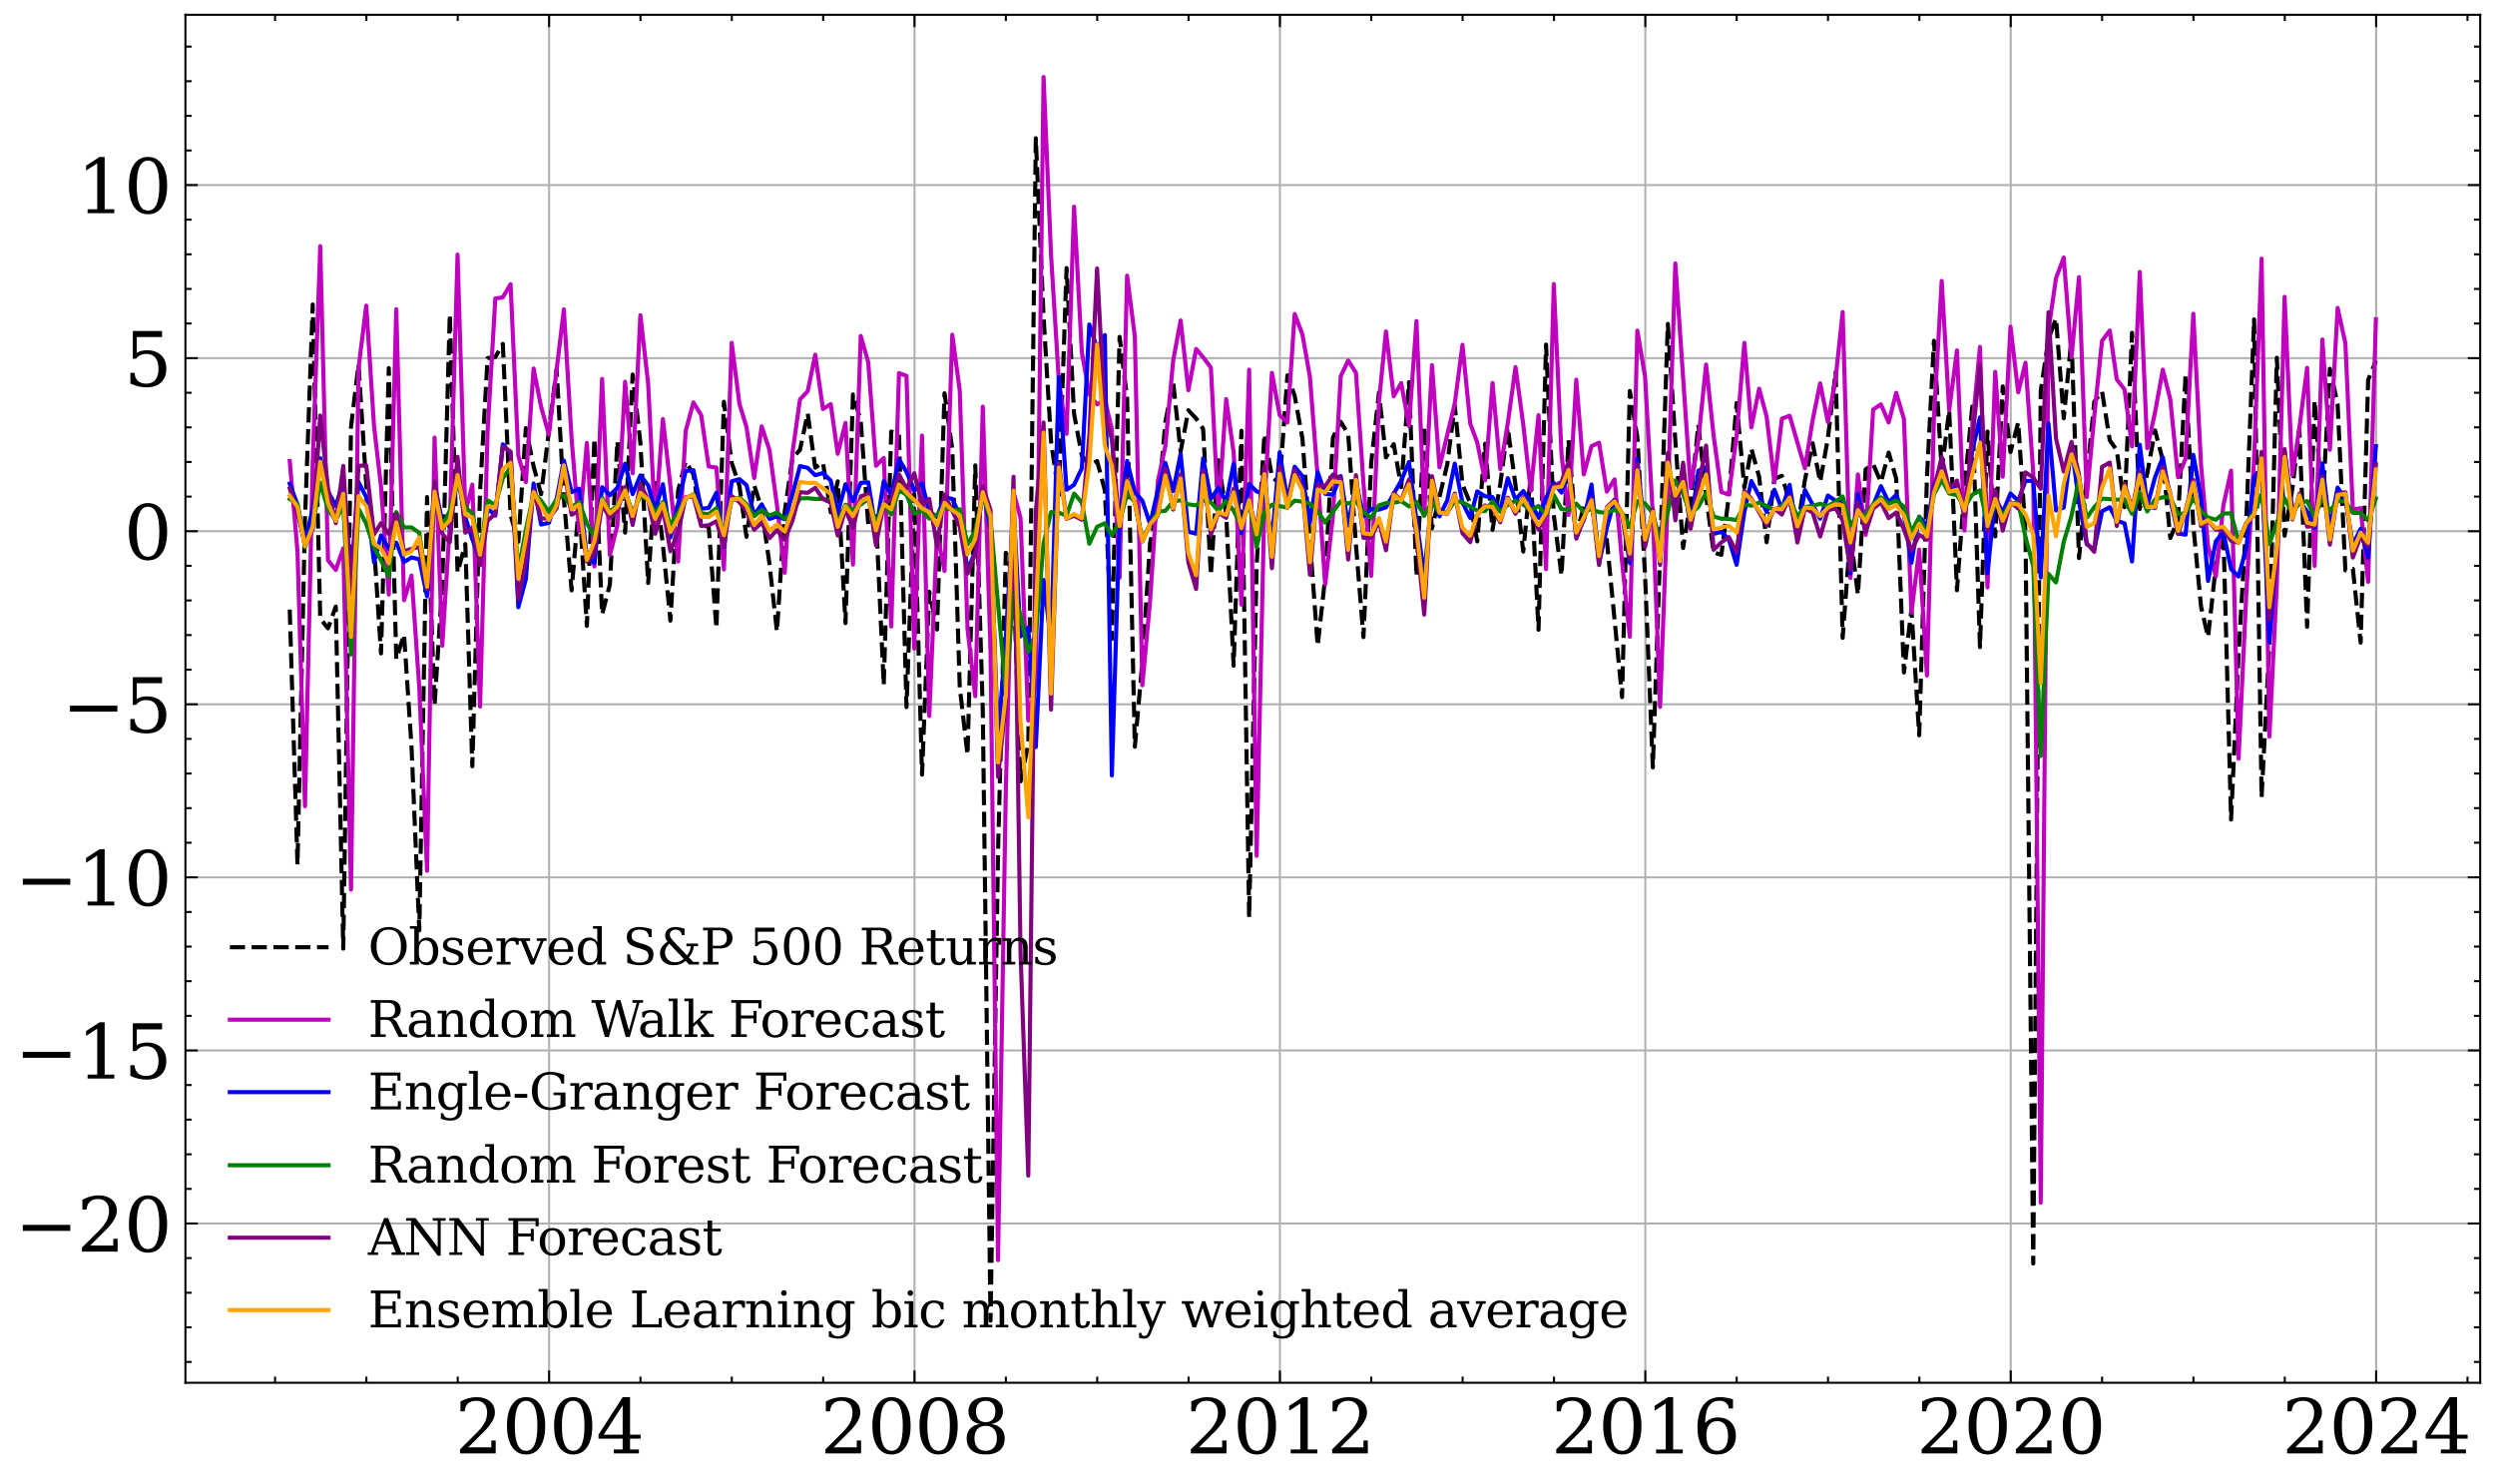 <?xml version="1.0" encoding="utf-8" standalone="no"?>
<!DOCTYPE svg PUBLIC "-//W3C//DTD SVG 1.1//EN"
  "http://www.w3.org/Graphics/SVG/1.1/DTD/svg11.dtd">
<svg xmlns:xlink="http://www.w3.org/1999/xlink" width="606.688pt" height="360.761pt" viewBox="0 0 606.688 360.761" xmlns="http://www.w3.org/2000/svg" version="1.1">
 <defs>
  <style type="text/css">*{stroke-linejoin: round; stroke-linecap: butt}</style>
 </defs>
 <g id="figure_1">
  <g id="patch_1">
   <path d="M 0 360.761 
L 606.688 360.761 
L 606.688 -0 
L 0 -0 
z
" style="fill: #ffffff"/>
  </g>
  <g id="axes_1">
   <g id="patch_2">
    <path d="M 45.088 336.24 
L 603.088 336.24 
L 603.088 3.6 
L 45.088 3.6 
z
" style="fill: #ffffff"/>
   </g>
   <g id="matplotlib.axis_1">
    <g id="xtick_1">
     <g id="line2d_1">
      <path d="M 133.519 336.24 
L 133.519 3.6 
" clip-path="url(#p7d12d11845)" style="fill: none; stroke: #b0b0b0; stroke-width: 0.5; stroke-linecap: square"/>
     </g>
     <g id="line2d_2">
      <defs>
       <path id="m58eccf9e60" d="M 0 0 
L 0 -3 
" style="stroke: #000000; stroke-width: 0.5"/>
      </defs>
      <g>
       <use xlink:href="#m58eccf9e60" x="133.519" y="336.24" style="stroke: #000000; stroke-width: 0.5"/>
      </g>
     </g>
     <g id="line2d_3">
      <defs>
       <path id="me7788e3e5b" d="M 0 0 
L 0 3 
" style="stroke: #000000; stroke-width: 0.5"/>
      </defs>
      <g>
       <use xlink:href="#me7788e3e5b" x="133.519" y="3.6" style="stroke: #000000; stroke-width: 0.5"/>
      </g>
     </g>
     <g id="text_1">
      <!-- 2004 -->
      <g transform="translate(110.614 353.417) scale(0.18 -0.18)">
       <defs>
        <path id="DejaVuSerif-32" d="M 819 3553 
L 469 3553 
L 469 4384 
Q 803 4563 1142 4656 
Q 1481 4750 1806 4750 
Q 2534 4750 2956 4397 
Q 3378 4044 3378 3438 
Q 3378 2753 2422 1800 
Q 2347 1728 2309 1691 
L 1131 513 
L 3078 513 
L 3078 1088 
L 3444 1088 
L 3444 0 
L 434 0 
L 434 341 
L 1850 1753 
Q 2319 2222 2519 2614 
Q 2719 3006 2719 3438 
Q 2719 3909 2473 4175 
Q 2228 4441 1797 4441 
Q 1350 4441 1106 4219 
Q 863 3997 819 3553 
z
" transform="scale(0.016)"/>
        <path id="DejaVuSerif-30" d="M 2034 219 
Q 2513 219 2750 744 
Q 2988 1269 2988 2328 
Q 2988 3391 2750 3916 
Q 2513 4441 2034 4441 
Q 1556 4441 1318 3916 
Q 1081 3391 1081 2328 
Q 1081 1269 1318 744 
Q 1556 219 2034 219 
z
M 2034 -91 
Q 1275 -91 848 546 
Q 422 1184 422 2328 
Q 422 3475 848 4112 
Q 1275 4750 2034 4750 
Q 2797 4750 3222 4112 
Q 3647 3475 3647 2328 
Q 3647 1184 3222 546 
Q 2797 -91 2034 -91 
z
" transform="scale(0.016)"/>
        <path id="DejaVuSerif-34" d="M 2234 1581 
L 2234 4063 
L 641 1581 
L 2234 1581 
z
M 3609 0 
L 1484 0 
L 1484 331 
L 2234 331 
L 2234 1247 
L 197 1247 
L 197 1588 
L 2241 4750 
L 2859 4750 
L 2859 1581 
L 3750 1581 
L 3750 1247 
L 2859 1247 
L 2859 331 
L 3609 331 
L 3609 0 
z
" transform="scale(0.016)"/>
       </defs>
       <use xlink:href="#DejaVuSerif-32"/>
       <use xlink:href="#DejaVuSerif-30" x="63.623"/>
       <use xlink:href="#DejaVuSerif-30" x="127.246"/>
       <use xlink:href="#DejaVuSerif-34" x="190.869"/>
      </g>
     </g>
    </g>
    <g id="xtick_2">
     <g id="line2d_4">
      <path d="M 222.372 336.24 
L 222.372 3.6 
" clip-path="url(#p7d12d11845)" style="fill: none; stroke: #b0b0b0; stroke-width: 0.5; stroke-linecap: square"/>
     </g>
     <g id="line2d_5">
      <g>
       <use xlink:href="#m58eccf9e60" x="222.372" y="336.24" style="stroke: #000000; stroke-width: 0.5"/>
      </g>
     </g>
     <g id="line2d_6">
      <g>
       <use xlink:href="#me7788e3e5b" x="222.372" y="3.6" style="stroke: #000000; stroke-width: 0.5"/>
      </g>
     </g>
     <g id="text_2">
      <!-- 2008 -->
      <g transform="translate(199.467 353.417) scale(0.18 -0.18)">
       <defs>
        <path id="DejaVuSerif-38" d="M 2981 1275 
Q 2981 1775 2732 2051 
Q 2484 2328 2034 2328 
Q 1584 2328 1336 2051 
Q 1088 1775 1088 1275 
Q 1088 772 1336 495 
Q 1584 219 2034 219 
Q 2484 219 2732 495 
Q 2981 772 2981 1275 
z
M 2853 3541 
Q 2853 3966 2637 4203 
Q 2422 4441 2034 4441 
Q 1650 4441 1433 4203 
Q 1216 3966 1216 3541 
Q 1216 3113 1433 2875 
Q 1650 2638 2034 2638 
Q 2422 2638 2637 2875 
Q 2853 3113 2853 3541 
z
M 2516 2484 
Q 3047 2413 3344 2092 
Q 3641 1772 3641 1275 
Q 3641 619 3225 264 
Q 2809 -91 2034 -91 
Q 1263 -91 845 264 
Q 428 619 428 1275 
Q 428 1772 725 2092 
Q 1022 2413 1556 2484 
Q 1084 2569 832 2842 
Q 581 3116 581 3541 
Q 581 4103 968 4426 
Q 1356 4750 2034 4750 
Q 2713 4750 3100 4426 
Q 3488 4103 3488 3541 
Q 3488 3116 3236 2842 
Q 2984 2569 2516 2484 
z
" transform="scale(0.016)"/>
       </defs>
       <use xlink:href="#DejaVuSerif-32"/>
       <use xlink:href="#DejaVuSerif-30" x="63.623"/>
       <use xlink:href="#DejaVuSerif-30" x="127.246"/>
       <use xlink:href="#DejaVuSerif-38" x="190.869"/>
      </g>
     </g>
    </g>
    <g id="xtick_3">
     <g id="line2d_7">
      <path d="M 311.226 336.24 
L 311.226 3.6 
" clip-path="url(#p7d12d11845)" style="fill: none; stroke: #b0b0b0; stroke-width: 0.5; stroke-linecap: square"/>
     </g>
     <g id="line2d_8">
      <g>
       <use xlink:href="#m58eccf9e60" x="311.226" y="336.24" style="stroke: #000000; stroke-width: 0.5"/>
      </g>
     </g>
     <g id="line2d_9">
      <g>
       <use xlink:href="#me7788e3e5b" x="311.226" y="3.6" style="stroke: #000000; stroke-width: 0.5"/>
      </g>
     </g>
     <g id="text_3">
      <!-- 2012 -->
      <g transform="translate(288.321 353.417) scale(0.18 -0.18)">
       <defs>
        <path id="DejaVuSerif-31" d="M 909 0 
L 909 331 
L 1722 331 
L 1722 4213 
L 781 3603 
L 781 4013 
L 1919 4750 
L 2350 4750 
L 2350 331 
L 3163 331 
L 3163 0 
L 909 0 
z
" transform="scale(0.016)"/>
       </defs>
       <use xlink:href="#DejaVuSerif-32"/>
       <use xlink:href="#DejaVuSerif-30" x="63.623"/>
       <use xlink:href="#DejaVuSerif-31" x="127.246"/>
       <use xlink:href="#DejaVuSerif-32" x="190.869"/>
      </g>
     </g>
    </g>
    <g id="xtick_4">
     <g id="line2d_10">
      <path d="M 400.079 336.24 
L 400.079 3.6 
" clip-path="url(#p7d12d11845)" style="fill: none; stroke: #b0b0b0; stroke-width: 0.5; stroke-linecap: square"/>
     </g>
     <g id="line2d_11">
      <g>
       <use xlink:href="#m58eccf9e60" x="400.079" y="336.24" style="stroke: #000000; stroke-width: 0.5"/>
      </g>
     </g>
     <g id="line2d_12">
      <g>
       <use xlink:href="#me7788e3e5b" x="400.079" y="3.6" style="stroke: #000000; stroke-width: 0.5"/>
      </g>
     </g>
     <g id="text_4">
      <!-- 2016 -->
      <g transform="translate(377.174 353.417) scale(0.18 -0.18)">
       <defs>
        <path id="DejaVuSerif-36" d="M 2094 219 
Q 2534 219 2771 542 
Q 3009 866 3009 1472 
Q 3009 2078 2771 2401 
Q 2534 2725 2094 2725 
Q 1647 2725 1412 2412 
Q 1178 2100 1178 1509 
Q 1178 888 1415 553 
Q 1653 219 2094 219 
z
M 1075 2569 
Q 1288 2803 1556 2918 
Q 1825 3034 2163 3034 
Q 2859 3034 3264 2615 
Q 3669 2197 3669 1472 
Q 3669 763 3233 336 
Q 2797 -91 2069 -91 
Q 1278 -91 853 498 
Q 428 1088 428 2181 
Q 428 3406 931 4078 
Q 1434 4750 2350 4750 
Q 2597 4750 2869 4703 
Q 3141 4656 3425 4563 
L 3425 3794 
L 3072 3794 
Q 3034 4109 2831 4275 
Q 2628 4441 2284 4441 
Q 1678 4441 1381 3981 
Q 1084 3522 1075 2569 
z
" transform="scale(0.016)"/>
       </defs>
       <use xlink:href="#DejaVuSerif-32"/>
       <use xlink:href="#DejaVuSerif-30" x="63.623"/>
       <use xlink:href="#DejaVuSerif-31" x="127.246"/>
       <use xlink:href="#DejaVuSerif-36" x="190.869"/>
      </g>
     </g>
    </g>
    <g id="xtick_5">
     <g id="line2d_13">
      <path d="M 488.932 336.24 
L 488.932 3.6 
" clip-path="url(#p7d12d11845)" style="fill: none; stroke: #b0b0b0; stroke-width: 0.5; stroke-linecap: square"/>
     </g>
     <g id="line2d_14">
      <g>
       <use xlink:href="#m58eccf9e60" x="488.932" y="336.24" style="stroke: #000000; stroke-width: 0.5"/>
      </g>
     </g>
     <g id="line2d_15">
      <g>
       <use xlink:href="#me7788e3e5b" x="488.932" y="3.6" style="stroke: #000000; stroke-width: 0.5"/>
      </g>
     </g>
     <g id="text_5">
      <!-- 2020 -->
      <g transform="translate(466.027 353.417) scale(0.18 -0.18)">
       <use xlink:href="#DejaVuSerif-32"/>
       <use xlink:href="#DejaVuSerif-30" x="63.623"/>
       <use xlink:href="#DejaVuSerif-32" x="127.246"/>
       <use xlink:href="#DejaVuSerif-30" x="190.869"/>
      </g>
     </g>
    </g>
    <g id="xtick_6">
     <g id="line2d_16">
      <path d="M 577.786 336.24 
L 577.786 3.6 
" clip-path="url(#p7d12d11845)" style="fill: none; stroke: #b0b0b0; stroke-width: 0.5; stroke-linecap: square"/>
     </g>
     <g id="line2d_17">
      <g>
       <use xlink:href="#m58eccf9e60" x="577.786" y="336.24" style="stroke: #000000; stroke-width: 0.5"/>
      </g>
     </g>
     <g id="line2d_18">
      <g>
       <use xlink:href="#me7788e3e5b" x="577.786" y="3.6" style="stroke: #000000; stroke-width: 0.5"/>
      </g>
     </g>
     <g id="text_6">
      <!-- 2024 -->
      <g transform="translate(554.881 353.417) scale(0.18 -0.18)">
       <use xlink:href="#DejaVuSerif-32"/>
       <use xlink:href="#DejaVuSerif-30" x="63.623"/>
       <use xlink:href="#DejaVuSerif-32" x="127.246"/>
       <use xlink:href="#DejaVuSerif-34" x="190.869"/>
      </g>
     </g>
    </g>
    <g id="xtick_7">
     <g id="line2d_19">
      <defs>
       <path id="m1d3630c4b6" d="M 0 0 
L 0 -1.5 
" style="stroke: #000000; stroke-width: 0.5"/>
      </defs>
      <g>
       <use xlink:href="#m1d3630c4b6" x="66.879" y="336.24" style="stroke: #000000; stroke-width: 0.5"/>
      </g>
     </g>
     <g id="line2d_20">
      <defs>
       <path id="mb0cd688572" d="M 0 0 
L 0 1.5 
" style="stroke: #000000; stroke-width: 0.5"/>
      </defs>
      <g>
       <use xlink:href="#mb0cd688572" x="66.879" y="3.6" style="stroke: #000000; stroke-width: 0.5"/>
      </g>
     </g>
    </g>
    <g id="xtick_8">
     <g id="line2d_21">
      <g>
       <use xlink:href="#m1d3630c4b6" x="89.092" y="336.24" style="stroke: #000000; stroke-width: 0.5"/>
      </g>
     </g>
     <g id="line2d_22">
      <g>
       <use xlink:href="#mb0cd688572" x="89.092" y="3.6" style="stroke: #000000; stroke-width: 0.5"/>
      </g>
     </g>
    </g>
    <g id="xtick_9">
     <g id="line2d_23">
      <g>
       <use xlink:href="#m1d3630c4b6" x="111.306" y="336.24" style="stroke: #000000; stroke-width: 0.5"/>
      </g>
     </g>
     <g id="line2d_24">
      <g>
       <use xlink:href="#mb0cd688572" x="111.306" y="3.6" style="stroke: #000000; stroke-width: 0.5"/>
      </g>
     </g>
    </g>
    <g id="xtick_10">
     <g id="line2d_25">
      <g>
       <use xlink:href="#m1d3630c4b6" x="155.732" y="336.24" style="stroke: #000000; stroke-width: 0.5"/>
      </g>
     </g>
     <g id="line2d_26">
      <g>
       <use xlink:href="#mb0cd688572" x="155.732" y="3.6" style="stroke: #000000; stroke-width: 0.5"/>
      </g>
     </g>
    </g>
    <g id="xtick_11">
     <g id="line2d_27">
      <g>
       <use xlink:href="#m1d3630c4b6" x="177.946" y="336.24" style="stroke: #000000; stroke-width: 0.5"/>
      </g>
     </g>
     <g id="line2d_28">
      <g>
       <use xlink:href="#mb0cd688572" x="177.946" y="3.6" style="stroke: #000000; stroke-width: 0.5"/>
      </g>
     </g>
    </g>
    <g id="xtick_12">
     <g id="line2d_29">
      <g>
       <use xlink:href="#m1d3630c4b6" x="200.159" y="336.24" style="stroke: #000000; stroke-width: 0.5"/>
      </g>
     </g>
     <g id="line2d_30">
      <g>
       <use xlink:href="#mb0cd688572" x="200.159" y="3.6" style="stroke: #000000; stroke-width: 0.5"/>
      </g>
     </g>
    </g>
    <g id="xtick_13">
     <g id="line2d_31">
      <g>
       <use xlink:href="#m1d3630c4b6" x="244.586" y="336.24" style="stroke: #000000; stroke-width: 0.5"/>
      </g>
     </g>
     <g id="line2d_32">
      <g>
       <use xlink:href="#mb0cd688572" x="244.586" y="3.6" style="stroke: #000000; stroke-width: 0.5"/>
      </g>
     </g>
    </g>
    <g id="xtick_14">
     <g id="line2d_33">
      <g>
       <use xlink:href="#m1d3630c4b6" x="266.799" y="336.24" style="stroke: #000000; stroke-width: 0.5"/>
      </g>
     </g>
     <g id="line2d_34">
      <g>
       <use xlink:href="#mb0cd688572" x="266.799" y="3.6" style="stroke: #000000; stroke-width: 0.5"/>
      </g>
     </g>
    </g>
    <g id="xtick_15">
     <g id="line2d_35">
      <g>
       <use xlink:href="#m1d3630c4b6" x="289.012" y="336.24" style="stroke: #000000; stroke-width: 0.5"/>
      </g>
     </g>
     <g id="line2d_36">
      <g>
       <use xlink:href="#mb0cd688572" x="289.012" y="3.6" style="stroke: #000000; stroke-width: 0.5"/>
      </g>
     </g>
    </g>
    <g id="xtick_16">
     <g id="line2d_37">
      <g>
       <use xlink:href="#m1d3630c4b6" x="333.439" y="336.24" style="stroke: #000000; stroke-width: 0.5"/>
      </g>
     </g>
     <g id="line2d_38">
      <g>
       <use xlink:href="#mb0cd688572" x="333.439" y="3.6" style="stroke: #000000; stroke-width: 0.5"/>
      </g>
     </g>
    </g>
    <g id="xtick_17">
     <g id="line2d_39">
      <g>
       <use xlink:href="#m1d3630c4b6" x="355.652" y="336.24" style="stroke: #000000; stroke-width: 0.5"/>
      </g>
     </g>
     <g id="line2d_40">
      <g>
       <use xlink:href="#mb0cd688572" x="355.652" y="3.6" style="stroke: #000000; stroke-width: 0.5"/>
      </g>
     </g>
    </g>
    <g id="xtick_18">
     <g id="line2d_41">
      <g>
       <use xlink:href="#m1d3630c4b6" x="377.866" y="336.24" style="stroke: #000000; stroke-width: 0.5"/>
      </g>
     </g>
     <g id="line2d_42">
      <g>
       <use xlink:href="#mb0cd688572" x="377.866" y="3.6" style="stroke: #000000; stroke-width: 0.5"/>
      </g>
     </g>
    </g>
    <g id="xtick_19">
     <g id="line2d_43">
      <g>
       <use xlink:href="#m1d3630c4b6" x="422.292" y="336.24" style="stroke: #000000; stroke-width: 0.5"/>
      </g>
     </g>
     <g id="line2d_44">
      <g>
       <use xlink:href="#mb0cd688572" x="422.292" y="3.6" style="stroke: #000000; stroke-width: 0.5"/>
      </g>
     </g>
    </g>
    <g id="xtick_20">
     <g id="line2d_45">
      <g>
       <use xlink:href="#m1d3630c4b6" x="444.506" y="336.24" style="stroke: #000000; stroke-width: 0.5"/>
      </g>
     </g>
     <g id="line2d_46">
      <g>
       <use xlink:href="#mb0cd688572" x="444.506" y="3.6" style="stroke: #000000; stroke-width: 0.5"/>
      </g>
     </g>
    </g>
    <g id="xtick_21">
     <g id="line2d_47">
      <g>
       <use xlink:href="#m1d3630c4b6" x="466.719" y="336.24" style="stroke: #000000; stroke-width: 0.5"/>
      </g>
     </g>
     <g id="line2d_48">
      <g>
       <use xlink:href="#mb0cd688572" x="466.719" y="3.6" style="stroke: #000000; stroke-width: 0.5"/>
      </g>
     </g>
    </g>
    <g id="xtick_22">
     <g id="line2d_49">
      <g>
       <use xlink:href="#m1d3630c4b6" x="511.146" y="336.24" style="stroke: #000000; stroke-width: 0.5"/>
      </g>
     </g>
     <g id="line2d_50">
      <g>
       <use xlink:href="#mb0cd688572" x="511.146" y="3.6" style="stroke: #000000; stroke-width: 0.5"/>
      </g>
     </g>
    </g>
    <g id="xtick_23">
     <g id="line2d_51">
      <g>
       <use xlink:href="#m1d3630c4b6" x="533.359" y="336.24" style="stroke: #000000; stroke-width: 0.5"/>
      </g>
     </g>
     <g id="line2d_52">
      <g>
       <use xlink:href="#mb0cd688572" x="533.359" y="3.6" style="stroke: #000000; stroke-width: 0.5"/>
      </g>
     </g>
    </g>
    <g id="xtick_24">
     <g id="line2d_53">
      <g>
       <use xlink:href="#m1d3630c4b6" x="555.572" y="336.24" style="stroke: #000000; stroke-width: 0.5"/>
      </g>
     </g>
     <g id="line2d_54">
      <g>
       <use xlink:href="#mb0cd688572" x="555.572" y="3.6" style="stroke: #000000; stroke-width: 0.5"/>
      </g>
     </g>
    </g>
    <g id="xtick_25">
     <g id="line2d_55">
      <g>
       <use xlink:href="#m1d3630c4b6" x="599.999" y="336.24" style="stroke: #000000; stroke-width: 0.5"/>
      </g>
     </g>
     <g id="line2d_56">
      <g>
       <use xlink:href="#mb0cd688572" x="599.999" y="3.6" style="stroke: #000000; stroke-width: 0.5"/>
      </g>
     </g>
    </g>
   </g>
   <g id="matplotlib.axis_2">
    <g id="ytick_1">
     <g id="line2d_57">
      <path d="M 45.088 297.514 
L 603.088 297.514 
" clip-path="url(#p7d12d11845)" style="fill: none; stroke: #b0b0b0; stroke-width: 0.5; stroke-linecap: square"/>
     </g>
     <g id="line2d_58">
      <defs>
       <path id="mef4f945006" d="M 0 0 
L 3 0 
" style="stroke: #000000; stroke-width: 0.5"/>
      </defs>
      <g>
       <use xlink:href="#mef4f945006" x="45.088" y="297.514" style="stroke: #000000; stroke-width: 0.5"/>
      </g>
     </g>
     <g id="line2d_59">
      <defs>
       <path id="m1b6b56d8f3" d="M 0 0 
L -3 0 
" style="stroke: #000000; stroke-width: 0.5"/>
      </defs>
      <g>
       <use xlink:href="#m1b6b56d8f3" x="603.088" y="297.514" style="stroke: #000000; stroke-width: 0.5"/>
      </g>
     </g>
     <g id="text_7">
      <!-- −20 -->
      <g transform="translate(3.6 304.353) scale(0.18 -0.18)">
       <defs>
        <path id="DejaVuSerif-2212" d="M 678 2259 
L 4684 2259 
L 4684 1753 
L 678 1753 
L 678 2259 
z
" transform="scale(0.016)"/>
       </defs>
       <use xlink:href="#DejaVuSerif-2212"/>
       <use xlink:href="#DejaVuSerif-32" x="83.789"/>
       <use xlink:href="#DejaVuSerif-30" x="147.412"/>
      </g>
     </g>
    </g>
    <g id="ytick_2">
     <g id="line2d_60">
      <path d="M 45.088 255.429 
L 603.088 255.429 
" clip-path="url(#p7d12d11845)" style="fill: none; stroke: #b0b0b0; stroke-width: 0.5; stroke-linecap: square"/>
     </g>
     <g id="line2d_61">
      <g>
       <use xlink:href="#mef4f945006" x="45.088" y="255.429" style="stroke: #000000; stroke-width: 0.5"/>
      </g>
     </g>
     <g id="line2d_62">
      <g>
       <use xlink:href="#m1b6b56d8f3" x="603.088" y="255.429" style="stroke: #000000; stroke-width: 0.5"/>
      </g>
     </g>
     <g id="text_8">
      <!-- −15 -->
      <g transform="translate(3.6 262.268) scale(0.18 -0.18)">
       <defs>
        <path id="DejaVuSerif-35" d="M 3219 4666 
L 3219 4153 
L 1081 4153 
L 1081 2816 
Q 1244 2928 1461 2984 
Q 1678 3041 1947 3041 
Q 2703 3041 3140 2622 
Q 3578 2203 3578 1478 
Q 3578 738 3136 323 
Q 2694 -91 1894 -91 
Q 1572 -91 1234 -12 
Q 897 66 544 225 
L 544 1131 
L 897 1131 
Q 925 688 1179 453 
Q 1434 219 1894 219 
Q 2388 219 2653 544 
Q 2919 869 2919 1478 
Q 2919 2084 2655 2407 
Q 2391 2731 1894 2731 
Q 1613 2731 1398 2631 
Q 1184 2531 1019 2322 
L 750 2322 
L 750 4666 
L 3219 4666 
z
" transform="scale(0.016)"/>
       </defs>
       <use xlink:href="#DejaVuSerif-2212"/>
       <use xlink:href="#DejaVuSerif-31" x="83.789"/>
       <use xlink:href="#DejaVuSerif-35" x="147.412"/>
      </g>
     </g>
    </g>
    <g id="ytick_3">
     <g id="line2d_63">
      <path d="M 45.088 213.344 
L 603.088 213.344 
" clip-path="url(#p7d12d11845)" style="fill: none; stroke: #b0b0b0; stroke-width: 0.5; stroke-linecap: square"/>
     </g>
     <g id="line2d_64">
      <g>
       <use xlink:href="#mef4f945006" x="45.088" y="213.344" style="stroke: #000000; stroke-width: 0.5"/>
      </g>
     </g>
     <g id="line2d_65">
      <g>
       <use xlink:href="#m1b6b56d8f3" x="603.088" y="213.344" style="stroke: #000000; stroke-width: 0.5"/>
      </g>
     </g>
     <g id="text_9">
      <!-- −10 -->
      <g transform="translate(3.6 220.182) scale(0.18 -0.18)">
       <use xlink:href="#DejaVuSerif-2212"/>
       <use xlink:href="#DejaVuSerif-31" x="83.789"/>
       <use xlink:href="#DejaVuSerif-30" x="147.412"/>
      </g>
     </g>
    </g>
    <g id="ytick_4">
     <g id="line2d_66">
      <path d="M 45.088 171.259 
L 603.088 171.259 
" clip-path="url(#p7d12d11845)" style="fill: none; stroke: #b0b0b0; stroke-width: 0.5; stroke-linecap: square"/>
     </g>
     <g id="line2d_67">
      <g>
       <use xlink:href="#mef4f945006" x="45.088" y="171.259" style="stroke: #000000; stroke-width: 0.5"/>
      </g>
     </g>
     <g id="line2d_68">
      <g>
       <use xlink:href="#m1b6b56d8f3" x="603.088" y="171.259" style="stroke: #000000; stroke-width: 0.5"/>
      </g>
     </g>
     <g id="text_10">
      <!-- −5 -->
      <g transform="translate(15.053 178.097) scale(0.18 -0.18)">
       <use xlink:href="#DejaVuSerif-2212"/>
       <use xlink:href="#DejaVuSerif-35" x="83.789"/>
      </g>
     </g>
    </g>
    <g id="ytick_5">
     <g id="line2d_69">
      <path d="M 45.088 129.173 
L 603.088 129.173 
" clip-path="url(#p7d12d11845)" style="fill: none; stroke: #b0b0b0; stroke-width: 0.5; stroke-linecap: square"/>
     </g>
     <g id="line2d_70">
      <g>
       <use xlink:href="#mef4f945006" x="45.088" y="129.173" style="stroke: #000000; stroke-width: 0.5"/>
      </g>
     </g>
     <g id="line2d_71">
      <g>
       <use xlink:href="#m1b6b56d8f3" x="603.088" y="129.173" style="stroke: #000000; stroke-width: 0.5"/>
      </g>
     </g>
     <g id="text_11">
      <!-- 0 -->
      <g transform="translate(30.136 136.012) scale(0.18 -0.18)">
       <use xlink:href="#DejaVuSerif-30"/>
      </g>
     </g>
    </g>
    <g id="ytick_6">
     <g id="line2d_72">
      <path d="M 45.088 87.088 
L 603.088 87.088 
" clip-path="url(#p7d12d11845)" style="fill: none; stroke: #b0b0b0; stroke-width: 0.5; stroke-linecap: square"/>
     </g>
     <g id="line2d_73">
      <g>
       <use xlink:href="#mef4f945006" x="45.088" y="87.088" style="stroke: #000000; stroke-width: 0.5"/>
      </g>
     </g>
     <g id="line2d_74">
      <g>
       <use xlink:href="#m1b6b56d8f3" x="603.088" y="87.088" style="stroke: #000000; stroke-width: 0.5"/>
      </g>
     </g>
     <g id="text_12">
      <!-- 5 -->
      <g transform="translate(30.136 93.926) scale(0.18 -0.18)">
       <use xlink:href="#DejaVuSerif-35"/>
      </g>
     </g>
    </g>
    <g id="ytick_7">
     <g id="line2d_75">
      <path d="M 45.088 45.003 
L 603.088 45.003 
" clip-path="url(#p7d12d11845)" style="fill: none; stroke: #b0b0b0; stroke-width: 0.5; stroke-linecap: square"/>
     </g>
     <g id="line2d_76">
      <g>
       <use xlink:href="#mef4f945006" x="45.088" y="45.003" style="stroke: #000000; stroke-width: 0.5"/>
      </g>
     </g>
     <g id="line2d_77">
      <g>
       <use xlink:href="#m1b6b56d8f3" x="603.088" y="45.003" style="stroke: #000000; stroke-width: 0.5"/>
      </g>
     </g>
     <g id="text_13">
      <!-- 10 -->
      <g transform="translate(18.683 51.841) scale(0.18 -0.18)">
       <use xlink:href="#DejaVuSerif-31"/>
       <use xlink:href="#DejaVuSerif-30" x="63.623"/>
      </g>
     </g>
    </g>
    <g id="ytick_8">
     <g id="line2d_78">
      <defs>
       <path id="mb9f38e801a" d="M 0 0 
L 1.5 0 
" style="stroke: #000000; stroke-width: 0.5"/>
      </defs>
      <g>
       <use xlink:href="#mb9f38e801a" x="45.088" y="331.183" style="stroke: #000000; stroke-width: 0.5"/>
      </g>
     </g>
     <g id="line2d_79">
      <defs>
       <path id="mf040cd35d9" d="M 0 0 
L -1.5 0 
" style="stroke: #000000; stroke-width: 0.5"/>
      </defs>
      <g>
       <use xlink:href="#mf040cd35d9" x="603.088" y="331.183" style="stroke: #000000; stroke-width: 0.5"/>
      </g>
     </g>
    </g>
    <g id="ytick_9">
     <g id="line2d_80">
      <g>
       <use xlink:href="#mb9f38e801a" x="45.088" y="322.766" style="stroke: #000000; stroke-width: 0.5"/>
      </g>
     </g>
     <g id="line2d_81">
      <g>
       <use xlink:href="#mf040cd35d9" x="603.088" y="322.766" style="stroke: #000000; stroke-width: 0.5"/>
      </g>
     </g>
    </g>
    <g id="ytick_10">
     <g id="line2d_82">
      <g>
       <use xlink:href="#mb9f38e801a" x="45.088" y="314.349" style="stroke: #000000; stroke-width: 0.5"/>
      </g>
     </g>
     <g id="line2d_83">
      <g>
       <use xlink:href="#mf040cd35d9" x="603.088" y="314.349" style="stroke: #000000; stroke-width: 0.5"/>
      </g>
     </g>
    </g>
    <g id="ytick_11">
     <g id="line2d_84">
      <g>
       <use xlink:href="#mb9f38e801a" x="45.088" y="305.932" style="stroke: #000000; stroke-width: 0.5"/>
      </g>
     </g>
     <g id="line2d_85">
      <g>
       <use xlink:href="#mf040cd35d9" x="603.088" y="305.932" style="stroke: #000000; stroke-width: 0.5"/>
      </g>
     </g>
    </g>
    <g id="ytick_12">
     <g id="line2d_86">
      <g>
       <use xlink:href="#mb9f38e801a" x="45.088" y="289.097" style="stroke: #000000; stroke-width: 0.5"/>
      </g>
     </g>
     <g id="line2d_87">
      <g>
       <use xlink:href="#mf040cd35d9" x="603.088" y="289.097" style="stroke: #000000; stroke-width: 0.5"/>
      </g>
     </g>
    </g>
    <g id="ytick_13">
     <g id="line2d_88">
      <g>
       <use xlink:href="#mb9f38e801a" x="45.088" y="280.68" style="stroke: #000000; stroke-width: 0.5"/>
      </g>
     </g>
     <g id="line2d_89">
      <g>
       <use xlink:href="#mf040cd35d9" x="603.088" y="280.68" style="stroke: #000000; stroke-width: 0.5"/>
      </g>
     </g>
    </g>
    <g id="ytick_14">
     <g id="line2d_90">
      <g>
       <use xlink:href="#mb9f38e801a" x="45.088" y="272.263" style="stroke: #000000; stroke-width: 0.5"/>
      </g>
     </g>
     <g id="line2d_91">
      <g>
       <use xlink:href="#mf040cd35d9" x="603.088" y="272.263" style="stroke: #000000; stroke-width: 0.5"/>
      </g>
     </g>
    </g>
    <g id="ytick_15">
     <g id="line2d_92">
      <g>
       <use xlink:href="#mb9f38e801a" x="45.088" y="263.846" style="stroke: #000000; stroke-width: 0.5"/>
      </g>
     </g>
     <g id="line2d_93">
      <g>
       <use xlink:href="#mf040cd35d9" x="603.088" y="263.846" style="stroke: #000000; stroke-width: 0.5"/>
      </g>
     </g>
    </g>
    <g id="ytick_16">
     <g id="line2d_94">
      <g>
       <use xlink:href="#mb9f38e801a" x="45.088" y="247.012" style="stroke: #000000; stroke-width: 0.5"/>
      </g>
     </g>
     <g id="line2d_95">
      <g>
       <use xlink:href="#mf040cd35d9" x="603.088" y="247.012" style="stroke: #000000; stroke-width: 0.5"/>
      </g>
     </g>
    </g>
    <g id="ytick_17">
     <g id="line2d_96">
      <g>
       <use xlink:href="#mb9f38e801a" x="45.088" y="238.595" style="stroke: #000000; stroke-width: 0.5"/>
      </g>
     </g>
     <g id="line2d_97">
      <g>
       <use xlink:href="#mf040cd35d9" x="603.088" y="238.595" style="stroke: #000000; stroke-width: 0.5"/>
      </g>
     </g>
    </g>
    <g id="ytick_18">
     <g id="line2d_98">
      <g>
       <use xlink:href="#mb9f38e801a" x="45.088" y="230.178" style="stroke: #000000; stroke-width: 0.5"/>
      </g>
     </g>
     <g id="line2d_99">
      <g>
       <use xlink:href="#mf040cd35d9" x="603.088" y="230.178" style="stroke: #000000; stroke-width: 0.5"/>
      </g>
     </g>
    </g>
    <g id="ytick_19">
     <g id="line2d_100">
      <g>
       <use xlink:href="#mb9f38e801a" x="45.088" y="221.761" style="stroke: #000000; stroke-width: 0.5"/>
      </g>
     </g>
     <g id="line2d_101">
      <g>
       <use xlink:href="#mf040cd35d9" x="603.088" y="221.761" style="stroke: #000000; stroke-width: 0.5"/>
      </g>
     </g>
    </g>
    <g id="ytick_20">
     <g id="line2d_102">
      <g>
       <use xlink:href="#mb9f38e801a" x="45.088" y="204.927" style="stroke: #000000; stroke-width: 0.5"/>
      </g>
     </g>
     <g id="line2d_103">
      <g>
       <use xlink:href="#mf040cd35d9" x="603.088" y="204.927" style="stroke: #000000; stroke-width: 0.5"/>
      </g>
     </g>
    </g>
    <g id="ytick_21">
     <g id="line2d_104">
      <g>
       <use xlink:href="#mb9f38e801a" x="45.088" y="196.51" style="stroke: #000000; stroke-width: 0.5"/>
      </g>
     </g>
     <g id="line2d_105">
      <g>
       <use xlink:href="#mf040cd35d9" x="603.088" y="196.51" style="stroke: #000000; stroke-width: 0.5"/>
      </g>
     </g>
    </g>
    <g id="ytick_22">
     <g id="line2d_106">
      <g>
       <use xlink:href="#mb9f38e801a" x="45.088" y="188.093" style="stroke: #000000; stroke-width: 0.5"/>
      </g>
     </g>
     <g id="line2d_107">
      <g>
       <use xlink:href="#mf040cd35d9" x="603.088" y="188.093" style="stroke: #000000; stroke-width: 0.5"/>
      </g>
     </g>
    </g>
    <g id="ytick_23">
     <g id="line2d_108">
      <g>
       <use xlink:href="#mb9f38e801a" x="45.088" y="179.676" style="stroke: #000000; stroke-width: 0.5"/>
      </g>
     </g>
     <g id="line2d_109">
      <g>
       <use xlink:href="#mf040cd35d9" x="603.088" y="179.676" style="stroke: #000000; stroke-width: 0.5"/>
      </g>
     </g>
    </g>
    <g id="ytick_24">
     <g id="line2d_110">
      <g>
       <use xlink:href="#mb9f38e801a" x="45.088" y="162.841" style="stroke: #000000; stroke-width: 0.5"/>
      </g>
     </g>
     <g id="line2d_111">
      <g>
       <use xlink:href="#mf040cd35d9" x="603.088" y="162.841" style="stroke: #000000; stroke-width: 0.5"/>
      </g>
     </g>
    </g>
    <g id="ytick_25">
     <g id="line2d_112">
      <g>
       <use xlink:href="#mb9f38e801a" x="45.088" y="154.424" style="stroke: #000000; stroke-width: 0.5"/>
      </g>
     </g>
     <g id="line2d_113">
      <g>
       <use xlink:href="#mf040cd35d9" x="603.088" y="154.424" style="stroke: #000000; stroke-width: 0.5"/>
      </g>
     </g>
    </g>
    <g id="ytick_26">
     <g id="line2d_114">
      <g>
       <use xlink:href="#mb9f38e801a" x="45.088" y="146.007" style="stroke: #000000; stroke-width: 0.5"/>
      </g>
     </g>
     <g id="line2d_115">
      <g>
       <use xlink:href="#mf040cd35d9" x="603.088" y="146.007" style="stroke: #000000; stroke-width: 0.5"/>
      </g>
     </g>
    </g>
    <g id="ytick_27">
     <g id="line2d_116">
      <g>
       <use xlink:href="#mb9f38e801a" x="45.088" y="137.59" style="stroke: #000000; stroke-width: 0.5"/>
      </g>
     </g>
     <g id="line2d_117">
      <g>
       <use xlink:href="#mf040cd35d9" x="603.088" y="137.59" style="stroke: #000000; stroke-width: 0.5"/>
      </g>
     </g>
    </g>
    <g id="ytick_28">
     <g id="line2d_118">
      <g>
       <use xlink:href="#mb9f38e801a" x="45.088" y="120.756" style="stroke: #000000; stroke-width: 0.5"/>
      </g>
     </g>
     <g id="line2d_119">
      <g>
       <use xlink:href="#mf040cd35d9" x="603.088" y="120.756" style="stroke: #000000; stroke-width: 0.5"/>
      </g>
     </g>
    </g>
    <g id="ytick_29">
     <g id="line2d_120">
      <g>
       <use xlink:href="#mb9f38e801a" x="45.088" y="112.339" style="stroke: #000000; stroke-width: 0.5"/>
      </g>
     </g>
     <g id="line2d_121">
      <g>
       <use xlink:href="#mf040cd35d9" x="603.088" y="112.339" style="stroke: #000000; stroke-width: 0.5"/>
      </g>
     </g>
    </g>
    <g id="ytick_30">
     <g id="line2d_122">
      <g>
       <use xlink:href="#mb9f38e801a" x="45.088" y="103.922" style="stroke: #000000; stroke-width: 0.5"/>
      </g>
     </g>
     <g id="line2d_123">
      <g>
       <use xlink:href="#mf040cd35d9" x="603.088" y="103.922" style="stroke: #000000; stroke-width: 0.5"/>
      </g>
     </g>
    </g>
    <g id="ytick_31">
     <g id="line2d_124">
      <g>
       <use xlink:href="#mb9f38e801a" x="45.088" y="95.505" style="stroke: #000000; stroke-width: 0.5"/>
      </g>
     </g>
     <g id="line2d_125">
      <g>
       <use xlink:href="#mf040cd35d9" x="603.088" y="95.505" style="stroke: #000000; stroke-width: 0.5"/>
      </g>
     </g>
    </g>
    <g id="ytick_32">
     <g id="line2d_126">
      <g>
       <use xlink:href="#mb9f38e801a" x="45.088" y="78.671" style="stroke: #000000; stroke-width: 0.5"/>
      </g>
     </g>
     <g id="line2d_127">
      <g>
       <use xlink:href="#mf040cd35d9" x="603.088" y="78.671" style="stroke: #000000; stroke-width: 0.5"/>
      </g>
     </g>
    </g>
    <g id="ytick_33">
     <g id="line2d_128">
      <g>
       <use xlink:href="#mb9f38e801a" x="45.088" y="70.254" style="stroke: #000000; stroke-width: 0.5"/>
      </g>
     </g>
     <g id="line2d_129">
      <g>
       <use xlink:href="#mf040cd35d9" x="603.088" y="70.254" style="stroke: #000000; stroke-width: 0.5"/>
      </g>
     </g>
    </g>
    <g id="ytick_34">
     <g id="line2d_130">
      <g>
       <use xlink:href="#mb9f38e801a" x="45.088" y="61.837" style="stroke: #000000; stroke-width: 0.5"/>
      </g>
     </g>
     <g id="line2d_131">
      <g>
       <use xlink:href="#mf040cd35d9" x="603.088" y="61.837" style="stroke: #000000; stroke-width: 0.5"/>
      </g>
     </g>
    </g>
    <g id="ytick_35">
     <g id="line2d_132">
      <g>
       <use xlink:href="#mb9f38e801a" x="45.088" y="53.42" style="stroke: #000000; stroke-width: 0.5"/>
      </g>
     </g>
     <g id="line2d_133">
      <g>
       <use xlink:href="#mf040cd35d9" x="603.088" y="53.42" style="stroke: #000000; stroke-width: 0.5"/>
      </g>
     </g>
    </g>
    <g id="ytick_36">
     <g id="line2d_134">
      <g>
       <use xlink:href="#mb9f38e801a" x="45.088" y="36.585" style="stroke: #000000; stroke-width: 0.5"/>
      </g>
     </g>
     <g id="line2d_135">
      <g>
       <use xlink:href="#mf040cd35d9" x="603.088" y="36.585" style="stroke: #000000; stroke-width: 0.5"/>
      </g>
     </g>
    </g>
    <g id="ytick_37">
     <g id="line2d_136">
      <g>
       <use xlink:href="#mb9f38e801a" x="45.088" y="28.168" style="stroke: #000000; stroke-width: 0.5"/>
      </g>
     </g>
     <g id="line2d_137">
      <g>
       <use xlink:href="#mf040cd35d9" x="603.088" y="28.168" style="stroke: #000000; stroke-width: 0.5"/>
      </g>
     </g>
    </g>
    <g id="ytick_38">
     <g id="line2d_138">
      <g>
       <use xlink:href="#mb9f38e801a" x="45.088" y="19.751" style="stroke: #000000; stroke-width: 0.5"/>
      </g>
     </g>
     <g id="line2d_139">
      <g>
       <use xlink:href="#mf040cd35d9" x="603.088" y="19.751" style="stroke: #000000; stroke-width: 0.5"/>
      </g>
     </g>
    </g>
    <g id="ytick_39">
     <g id="line2d_140">
      <g>
       <use xlink:href="#mb9f38e801a" x="45.088" y="11.334" style="stroke: #000000; stroke-width: 0.5"/>
      </g>
     </g>
     <g id="line2d_141">
      <g>
       <use xlink:href="#mf040cd35d9" x="603.088" y="11.334" style="stroke: #000000; stroke-width: 0.5"/>
      </g>
     </g>
    </g>
   </g>
   <g id="line2d_142">
    <path d="M 70.452 148.217 
L 72.337 210.244 
L 74.162 126.346 
L 76.047 74.05 
L 77.872 150.416 
L 79.757 152.781 
L 81.642 147.506 
L 83.467 230.658 
L 85.352 103.816 
L 87.177 88.657 
L 89.062 117.887 
L 90.947 132.65 
L 92.65 158.88 
L 94.536 89.501 
L 96.36 160.278 
L 98.245 154.282 
L 100.07 181.648 
L 101.955 226.224 
L 103.84 120.868 
L 105.665 171.486 
L 107.55 142.055 
L 109.375 76.399 
L 111.26 139.176 
L 113.145 132.306 
L 114.848 186.327 
L 116.734 119.574 
L 118.558 87.095 
L 120.443 86.821 
L 122.268 83.628 
L 124.153 125.314 
L 126.039 131.73 
L 127.863 104.108 
L 129.748 113.395 
L 131.573 120.17 
L 135.344 89.704 
L 137.107 121.155 
L 138.993 143.562 
L 140.817 122.178 
L 142.702 152.196 
L 144.527 106.596 
L 146.412 149.41 
L 148.298 142.143 
L 150.122 107.261 
L 152.007 129.512 
L 153.832 91.075 
L 155.717 107.654 
L 157.603 141.76 
L 159.305 116.291 
L 161.191 132.498 
L 163.015 150.915 
L 164.901 119.221 
L 166.725 112.222 
L 168.61 115.293 
L 170.496 127.776 
L 172.32 128.04 
L 174.205 152.819 
L 176.03 97.702 
L 177.915 112.537 
L 179.801 118.135 
L 181.504 130.543 
L 183.389 117.98 
L 185.213 123.706 
L 187.099 137.07 
L 188.923 153.56 
L 190.808 124.438 
L 192.694 111.389 
L 194.518 109.403 
L 196.404 100.514 
L 198.228 113.721 
L 200.113 112.501 
L 201.999 124.586 
L 203.702 117.062 
L 205.587 151.518 
L 207.411 95.924 
L 209.297 102.291 
L 211.121 127.476 
L 213.007 125.557 
L 214.892 166.572 
L 216.716 104.933 
L 218.602 105.59 
L 220.426 171.937 
L 222.312 120.117 
L 224.197 188.371 
L 225.961 143.885 
L 227.846 153.073 
L 229.67 95.637 
L 231.556 109.296 
L 233.38 167.191 
L 235.266 183.557 
L 237.151 113.166 
L 238.975 172.656 
L 240.861 321.12 
L 242.685 207.189 
L 244.571 134.413 
L 246.456 140.743 
L 248.159 190.005 
L 250.044 181.016 
L 251.869 33.621 
L 253.754 76.978 
L 255.578 107.344 
L 257.464 120.403 
L 259.349 65.191 
L 261.173 100.637 
L 263.059 110.754 
L 264.883 113.234 
L 266.769 112.089 
L 268.654 119.226 
L 270.357 155.361 
L 272.242 81.923 
L 274.067 96.731 
L 275.952 181.569 
L 277.776 160.964 
L 279.662 131.944 
L 281.547 123.363 
L 283.372 102.655 
L 285.257 92.837 
L 287.081 109.778 
L 288.967 99.757 
L 290.852 101.767 
L 292.555 104.28 
L 294.44 139.836 
L 296.265 111.917 
L 298.15 124.886 
L 299.975 161.889 
L 301.86 104.75 
L 303.745 223.067 
L 305.57 137.329 
L 307.455 105.601 
L 309.28 115.892 
L 311.165 117.654 
L 313.05 91.275 
L 314.814 96.231 
L 316.699 106.607 
L 320.409 157.046 
L 322.234 140.412 
L 324.119 106.398 
L 326.004 102.566 
L 327.829 105.537 
L 329.714 132.445 
L 331.538 154.917 
L 333.424 112.57 
L 335.309 95.468 
L 337.012 111.223 
L 338.897 108.003 
L 340.722 118.457 
L 342.607 92.915 
L 344.432 140.058 
L 346.317 103.614 
L 348.202 128.462 
L 351.912 112.937 
L 353.737 98.654 
L 355.622 117.811 
L 357.507 122.412 
L 359.21 131.634 
L 361.095 107.913 
L 362.92 128.839 
L 364.805 117.734 
L 366.63 104.022 
L 368.515 118.004 
L 370.4 134.123 
L 372.225 115.679 
L 374.11 153.142 
L 375.935 83.799 
L 377.82 125.189 
L 379.705 139.932 
L 381.408 107.048 
L 383.294 130.067 
L 385.118 123.177 
L 387.003 122.338 
L 388.828 134.23 
L 390.713 131.241 
L 394.423 169.514 
L 396.308 95.07 
L 398.133 106.287 
L 400.018 139.979 
L 401.904 186.605 
L 405.553 78.768 
L 407.377 107.155 
L 409.262 133.234 
L 411.087 121.733 
L 412.972 103.316 
L 414.857 120.58 
L 416.682 134.33 
L 418.567 134.915 
L 420.392 120.588 
L 422.277 98.017 
L 424.162 118.566 
L 425.865 109.143 
L 427.751 115.944 
L 429.575 131.848 
L 431.46 116.413 
L 433.285 115.704 
L 437.056 128.446 
L 438.88 116.717 
L 440.765 107.784 
L 442.59 117.207 
L 444.475 106.527 
L 446.361 90.443 
L 448.063 155.105 
L 449.949 129.917 
L 451.773 144.617 
L 453.659 114.128 
L 455.483 112.863 
L 457.368 117.251 
L 459.254 110.055 
L 461.078 116.406 
L 462.964 163.527 
L 464.788 148.191 
L 466.673 178.8 
L 468.559 116.134 
L 470.262 82.865 
L 472.147 114.298 
L 473.971 99.73 
L 475.857 143.524 
L 477.681 118.782 
L 479.567 98.871 
L 481.452 157.344 
L 483.276 104.933 
L 485.162 130.437 
L 486.986 93.957 
L 488.871 109.919 
L 490.757 102.713 
L 492.52 129.401 
L 494.406 307.246 
L 496.23 95.098 
L 498.116 82.454 
L 499.94 77.448 
L 501.825 101.713 
L 503.711 82.202 
L 505.535 135.699 
L 509.245 97.691 
L 511.13 95.168 
L 513.016 107.045 
L 514.719 109.507 
L 516.604 123.325 
L 518.428 80.933 
L 520.314 123.769 
L 522.138 115.027 
L 524.024 104.666 
L 525.909 111.897 
L 527.733 130.812 
L 529.619 126.307 
L 531.443 91.051 
L 533.329 127.842 
L 535.214 147.55 
L 536.917 154.929 
L 538.802 137.701 
L 540.627 129.167 
L 542.512 199.279 
L 544.336 159.161 
L 546.222 126.418 
L 548.107 77.669 
L 549.932 193.952 
L 551.817 156.831 
L 553.641 87.002 
L 555.527 130.271 
L 557.412 118.851 
L 559.115 104.25 
L 561 152.418 
L 562.825 97.351 
L 564.71 124.143 
L 566.535 89.675 
L 568.42 98.233 
L 570.305 138.696 
L 572.13 138.337 
L 574.015 156.273 
L 575.839 92.399 
L 577.725 87.749 
L 577.725 87.749 
" clip-path="url(#p7d12d11845)" style="fill: none; stroke-dasharray: 3.7,1.6; stroke-dashoffset: 0; stroke: #000000"/>
   </g>
   <g id="line2d_143">
    <path d="M 70.452 112.107 
L 72.337 134.121 
L 74.162 196.061 
L 76.047 112.173 
L 77.872 59.856 
L 79.757 136.223 
L 81.642 138.588 
L 83.467 133.316 
L 85.352 216.332 
L 87.177 89.496 
L 89.062 74.332 
L 90.947 103.572 
L 92.65 118.345 
L 94.536 144.569 
L 96.36 75.186 
L 98.245 145.957 
L 100.07 139.96 
L 101.955 167.294 
L 103.84 211.75 
L 105.665 106.405 
L 107.55 157.006 
L 109.375 127.581 
L 111.26 61.908 
L 113.145 124.693 
L 114.848 117.831 
L 116.734 171.816 
L 118.558 105.074 
L 120.443 72.588 
L 122.268 72.307 
L 124.153 69.105 
L 126.039 110.801 
L 127.863 117.226 
L 129.748 89.611 
L 131.573 98.906 
L 133.458 105.692 
L 137.107 75.227 
L 138.993 106.688 
L 140.817 129.101 
L 142.702 107.727 
L 144.527 137.746 
L 146.412 92.152 
L 148.298 134.969 
L 150.122 127.708 
L 152.007 92.833 
L 153.832 115.093 
L 155.717 76.654 
L 157.603 93.24 
L 159.305 127.352 
L 161.191 101.892 
L 163.015 118.108 
L 164.901 136.526 
L 166.725 104.842 
L 168.61 97.851 
L 170.496 100.931 
L 172.32 113.424 
L 174.205 113.697 
L 176.03 138.477 
L 177.915 83.362 
L 179.801 98.205 
L 181.504 103.812 
L 183.389 116.23 
L 185.213 103.676 
L 187.099 109.412 
L 188.923 122.783 
L 190.808 139.273 
L 192.694 110.16 
L 194.518 97.12 
L 196.404 95.141 
L 198.228 86.255 
L 200.113 99.47 
L 201.999 98.258 
L 203.702 110.353 
L 205.587 102.838 
L 207.411 137.294 
L 209.297 81.701 
L 211.121 88.072 
L 213.007 113.266 
L 214.892 111.356 
L 216.716 152.36 
L 218.602 90.727 
L 220.426 91.389 
L 222.312 157.719 
L 224.197 105.908 
L 225.961 174.124 
L 227.846 129.643 
L 229.67 138.831 
L 231.556 81.395 
L 233.38 95.06 
L 235.266 152.944 
L 237.151 169.279 
L 238.975 98.896 
L 240.861 158.369 
L 242.685 306.411 
L 244.571 192.415 
L 246.456 119.647 
L 248.159 125.984 
L 250.044 175.209 
L 251.869 166.196 
L 253.754 18.72 
L 255.578 62.063 
L 257.464 92.435 
L 259.349 105.504 
L 261.173 50.263 
L 263.059 85.713 
L 264.883 95.838 
L 266.769 98.327 
L 268.654 97.189 
L 270.357 104.336 
L 272.242 140.47 
L 274.067 67.022 
L 275.952 81.832 
L 277.776 166.644 
L 279.662 146.035 
L 281.547 117.024 
L 283.372 108.452 
L 285.257 87.749 
L 287.081 77.93 
L 288.967 94.878 
L 290.852 84.86 
L 292.555 86.874 
L 294.44 89.392 
L 296.265 124.955 
L 298.15 97.044 
L 299.975 110.022 
L 301.86 147.02 
L 303.745 89.886 
L 305.57 208.112 
L 307.455 122.382 
L 309.28 90.659 
L 311.165 100.958 
L 313.05 102.729 
L 314.814 76.349 
L 316.699 81.306 
L 318.524 91.688 
L 320.409 115.967 
L 322.234 142.134 
L 324.119 125.506 
L 326.004 91.498 
L 327.829 87.671 
L 329.714 90.647 
L 331.538 117.564 
L 333.424 140.035 
L 335.309 97.696 
L 337.012 80.595 
L 338.897 96.357 
L 340.722 93.143 
L 342.607 103.607 
L 344.432 78.063 
L 346.317 125.213 
L 348.202 88.773 
L 350.027 113.631 
L 353.737 98.122 
L 355.622 83.842 
L 357.507 103.007 
L 359.21 107.617 
L 361.095 116.847 
L 362.92 93.133 
L 364.805 114.067 
L 366.63 102.97 
L 368.515 89.264 
L 370.4 103.254 
L 372.225 119.381 
L 374.11 100.945 
L 375.935 138.408 
L 377.82 69.057 
L 379.705 110.457 
L 381.408 125.206 
L 383.294 92.328 
L 385.118 115.355 
L 387.003 108.474 
L 388.828 107.644 
L 390.713 119.543 
L 392.599 116.562 
L 394.423 136.597 
L 396.308 154.825 
L 398.133 80.381 
L 400.018 91.604 
L 401.904 125.302 
L 403.667 171.898 
L 405.553 120.718 
L 407.377 64.057 
L 411.087 118.537 
L 412.972 107.044 
L 414.857 88.631 
L 416.682 105.904 
L 418.567 119.661 
L 420.392 120.254 
L 422.277 105.935 
L 424.162 83.366 
L 425.865 103.924 
L 427.751 94.507 
L 429.575 101.315 
L 431.46 117.227 
L 433.285 101.8 
L 435.17 101.098 
L 438.88 113.858 
L 440.765 102.136 
L 442.59 93.208 
L 444.475 102.64 
L 446.361 91.965 
L 448.063 75.879 
L 449.949 140.54 
L 451.773 115.36 
L 453.659 130.064 
L 455.483 99.582 
L 457.368 98.324 
L 459.254 102.72 
L 461.078 95.53 
L 462.964 101.888 
L 464.788 149.003 
L 466.673 133.67 
L 468.559 164.258 
L 470.262 101.6 
L 472.147 68.323 
L 473.971 99.763 
L 475.857 85.197 
L 477.681 128.996 
L 479.567 104.262 
L 481.452 84.353 
L 483.276 142.823 
L 485.162 90.417 
L 486.986 115.929 
L 488.871 79.449 
L 490.757 95.416 
L 492.52 88.214 
L 494.406 114.911 
L 496.23 292.45 
L 498.116 80.302 
L 499.94 67.65 
L 501.825 62.632 
L 503.711 86.901 
L 505.535 67.381 
L 507.421 120.885 
L 509.245 101.17 
L 511.13 82.887 
L 513.016 80.364 
L 514.719 92.247 
L 516.604 94.715 
L 518.428 108.541 
L 520.314 66.141 
L 522.138 108.985 
L 524.024 100.25 
L 525.909 89.894 
L 527.733 97.131 
L 529.619 116.054 
L 531.443 111.557 
L 533.329 76.299 
L 535.214 113.098 
L 536.917 132.809 
L 538.802 140.187 
L 540.627 122.965 
L 542.512 114.44 
L 544.336 184.508 
L 546.222 144.387 
L 548.107 111.652 
L 549.932 62.892 
L 551.817 179.139 
L 553.641 142.016 
L 555.527 72.183 
L 557.412 115.46 
L 559.115 104.047 
L 561 89.451 
L 562.825 137.619 
L 564.71 82.554 
L 566.535 109.353 
L 568.42 74.883 
L 570.305 83.443 
L 572.13 123.912 
L 574.015 123.559 
L 575.839 141.493 
L 577.725 77.619 
L 577.725 77.619 
" clip-path="url(#p7d12d11845)" style="fill: none; stroke: #bf00bf; stroke-linecap: square"/>
   </g>
   <g id="line2d_144">
    <path d="M 70.452 117.606 
L 72.337 122.723 
L 74.162 131.884 
L 76.047 123.634 
L 77.872 111.424 
L 79.757 119.44 
L 81.642 123.047 
L 83.467 117.111 
L 85.352 140.371 
L 87.177 117.224 
L 89.062 120.902 
L 90.947 136.725 
L 92.65 130.189 
L 94.536 133.418 
L 96.36 131.959 
L 98.245 136.656 
L 100.07 135.545 
L 101.955 136.012 
L 103.84 145.007 
L 105.665 117.714 
L 107.55 126.886 
L 109.375 128.063 
L 111.26 116.028 
L 113.145 125.771 
L 114.848 131.091 
L 116.734 136.465 
L 118.558 123.632 
L 120.443 125.374 
L 122.268 108.033 
L 124.153 110.195 
L 126.039 147.657 
L 127.863 140.824 
L 129.748 117.568 
L 131.573 127.547 
L 133.458 127.13 
L 135.344 121.338 
L 137.107 111.993 
L 138.993 119.669 
L 140.817 118.83 
L 142.702 135.443 
L 144.527 136.932 
L 146.412 118.46 
L 148.298 120.424 
L 150.122 118.603 
L 152.007 112.768 
L 153.832 120.152 
L 155.717 115.597 
L 157.603 118.004 
L 159.305 124.073 
L 161.191 117.737 
L 163.015 130.714 
L 166.725 114.528 
L 168.61 114.332 
L 170.496 123.692 
L 172.32 123.527 
L 174.205 119.803 
L 176.03 133.017 
L 177.915 117.032 
L 179.801 116.523 
L 181.504 117.937 
L 183.389 125.275 
L 185.213 122.638 
L 187.099 126.179 
L 188.923 125.577 
L 190.808 126.268 
L 192.694 120.317 
L 194.518 113.335 
L 196.404 113.766 
L 198.228 115.551 
L 200.113 115.027 
L 201.999 116.879 
L 203.702 124.82 
L 205.587 117.741 
L 207.411 121.863 
L 209.297 117.423 
L 211.121 117.277 
L 213.007 129.061 
L 214.892 117.019 
L 216.716 120.382 
L 218.602 111.696 
L 220.426 114.744 
L 222.312 119.294 
L 224.197 117.492 
L 225.961 124.428 
L 227.846 125.708 
L 229.67 120.877 
L 231.556 121.312 
L 233.38 125.344 
L 235.266 138.652 
L 237.151 134.138 
L 238.975 118.728 
L 240.861 128.736 
L 242.685 179.77 
L 244.571 155.267 
L 246.456 123.314 
L 248.159 154.759 
L 250.044 152.591 
L 251.869 181.664 
L 253.754 141.007 
L 255.578 156.007 
L 257.464 91.689 
L 259.349 119.096 
L 261.173 117.879 
L 263.059 113.869 
L 264.883 78.905 
L 266.769 84.717 
L 268.654 81.47 
L 270.357 188.572 
L 272.242 126.252 
L 274.067 112.074 
L 275.952 119.7 
L 277.776 121.747 
L 279.662 127.466 
L 281.547 119.162 
L 283.372 112.544 
L 285.257 119.396 
L 287.081 110.369 
L 288.967 129.31 
L 290.852 129.784 
L 292.555 111.46 
L 294.44 121.288 
L 296.265 118.612 
L 298.15 122.002 
L 299.975 112.712 
L 301.86 129.666 
L 303.745 117.714 
L 305.57 119.503 
L 307.455 120.148 
L 309.28 131.37 
L 311.165 109.971 
L 313.05 121.644 
L 314.814 113.496 
L 316.699 115.773 
L 318.524 127.116 
L 320.409 114.804 
L 322.234 120.072 
L 324.119 120.301 
L 326.004 115.766 
L 327.829 127.813 
L 329.714 117.155 
L 331.538 125.553 
L 333.424 123.788 
L 335.309 123.936 
L 337.012 123.364 
L 340.722 116.878 
L 342.607 112.359 
L 344.432 126.462 
L 346.317 140.027 
L 348.202 120.44 
L 350.027 125.561 
L 351.912 121.66 
L 353.737 112.713 
L 355.622 122.249 
L 357.507 125.954 
L 359.21 119.486 
L 361.095 120.667 
L 362.92 120.881 
L 364.805 124.002 
L 366.63 116.265 
L 368.515 121.482 
L 370.4 119.401 
L 372.225 122.1 
L 374.11 125.933 
L 375.935 121.063 
L 377.82 117.416 
L 379.705 119.785 
L 381.408 114.699 
L 383.294 129.75 
L 385.118 126.468 
L 387.003 117.819 
L 388.828 137.005 
L 390.713 128.352 
L 392.599 121.509 
L 394.423 125.298 
L 396.308 136.924 
L 398.133 111.57 
L 400.018 130.514 
L 401.904 125.341 
L 403.667 132.834 
L 405.553 112.558 
L 407.377 122.689 
L 409.262 116.184 
L 411.087 128.224 
L 412.972 114.456 
L 414.857 113.591 
L 416.682 129.826 
L 418.567 129.346 
L 420.392 131.169 
L 422.277 137.338 
L 424.162 124.49 
L 425.865 116.966 
L 427.751 120.624 
L 429.575 124.475 
L 431.46 119.085 
L 433.285 123.8 
L 435.17 117.889 
L 437.056 130.013 
L 438.88 119.145 
L 442.59 126.154 
L 444.475 120.487 
L 446.361 121.789 
L 448.063 121.524 
L 449.949 139.417 
L 451.773 120.178 
L 453.659 129.295 
L 455.483 122.88 
L 457.368 118.214 
L 459.254 122.147 
L 461.078 120.348 
L 462.964 125.11 
L 464.788 136.859 
L 466.673 125.614 
L 468.559 127.926 
L 470.262 118.035 
L 472.147 113.661 
L 473.971 119.48 
L 475.857 117.712 
L 477.681 125.231 
L 479.567 109.684 
L 481.452 101.497 
L 483.276 139.395 
L 485.162 121.023 
L 486.986 124.614 
L 488.871 119.999 
L 490.757 121.796 
L 492.52 116.917 
L 494.406 116.934 
L 496.23 140.446 
L 498.116 102.959 
L 499.94 124.121 
L 501.825 123.427 
L 503.711 108.579 
L 505.535 122.011 
L 507.421 132.34 
L 509.245 133.579 
L 511.13 124.325 
L 513.016 123.326 
L 514.719 126.642 
L 516.604 127.258 
L 518.428 136.534 
L 520.314 108.145 
L 522.138 122.979 
L 524.024 116.043 
L 525.909 111.223 
L 527.733 121.453 
L 529.619 129.735 
L 531.443 130.018 
L 533.329 110.594 
L 535.214 121.156 
L 536.917 141.258 
L 538.802 131.612 
L 540.627 129.396 
L 542.512 138.399 
L 544.336 140.191 
L 546.222 133.195 
L 548.107 115.898 
L 549.932 114.181 
L 551.817 156.136 
L 555.527 109.819 
L 557.412 123.948 
L 559.115 121.83 
L 561 124.335 
L 562.825 128.453 
L 564.71 112.704 
L 566.535 128.586 
L 568.42 118.559 
L 570.305 121.413 
L 572.13 132.48 
L 574.015 128.576 
L 575.839 135.603 
L 577.725 108.496 
L 577.725 108.496 
" clip-path="url(#p7d12d11845)" style="fill: none; stroke: #0000ff; stroke-linecap: square"/>
   </g>
   <g id="line2d_145">
    <path d="M 70.452 121.324 
L 72.337 122.523 
L 74.162 133.125 
L 76.047 127.801 
L 77.872 117.354 
L 79.757 123.892 
L 81.642 126.495 
L 83.467 122.885 
L 85.352 159.162 
L 87.177 123.711 
L 89.062 127.366 
L 90.947 133.154 
L 92.65 136.227 
L 94.536 140.204 
L 96.36 124.522 
L 98.245 128.246 
L 100.07 128.244 
L 101.955 129.564 
L 103.84 142.446 
L 105.665 120.619 
L 107.55 127.991 
L 109.375 124.154 
L 111.26 117.3 
L 113.145 123.345 
L 114.848 124.839 
L 116.734 133.874 
L 118.558 121.679 
L 120.443 122.822 
L 122.268 116.263 
L 124.153 113.681 
L 126.039 138.728 
L 127.863 128.905 
L 129.748 119.908 
L 131.573 121.731 
L 133.458 124.439 
L 135.344 121.376 
L 137.107 120.458 
L 138.993 123.365 
L 140.817 122.007 
L 142.702 127.205 
L 144.527 130.462 
L 146.412 121.107 
L 148.298 124.452 
L 150.122 122.883 
L 152.007 119.541 
L 153.832 124.627 
L 155.717 120.65 
L 157.603 121.447 
L 159.305 124.744 
L 161.191 122.068 
L 163.015 127.607 
L 164.901 124.651 
L 166.725 121.221 
L 168.61 120.204 
L 170.496 124.8 
L 172.32 125.024 
L 174.205 123.551 
L 176.03 129.813 
L 177.915 121.71 
L 179.801 121.032 
L 181.504 122.544 
L 183.389 125.535 
L 185.213 123.98 
L 187.099 125.328 
L 188.923 124.653 
L 190.808 126.142 
L 192.694 124.633 
L 194.518 121.202 
L 196.404 121.139 
L 198.228 121.326 
L 200.113 121.319 
L 201.999 121.619 
L 203.702 127.064 
L 205.587 122.732 
L 207.411 124.042 
L 211.121 121.358 
L 213.007 127.049 
L 214.892 122.602 
L 216.716 125.076 
L 218.602 119.057 
L 220.426 120.351 
L 222.312 124.918 
L 224.197 124.134 
L 225.961 126.112 
L 227.846 125.216 
L 229.67 123.308 
L 231.556 124.039 
L 233.38 123.845 
L 235.266 132.395 
L 237.151 129.031 
L 238.975 120.444 
L 240.861 126.257 
L 244.571 168.188 
L 246.456 144.199 
L 248.159 149.598 
L 250.044 158.517 
L 251.869 154.222 
L 253.754 132.146 
L 255.578 124.525 
L 257.464 124.666 
L 259.349 125.366 
L 261.173 120.014 
L 263.059 122.139 
L 264.883 132.217 
L 266.769 128.093 
L 268.654 127.246 
L 270.357 130.167 
L 272.242 127.04 
L 274.067 120.017 
L 275.952 122.081 
L 277.776 131.106 
L 279.662 127.54 
L 281.547 124.412 
L 283.372 124.219 
L 285.257 121.901 
L 287.081 121.653 
L 288.967 122.623 
L 290.852 122.895 
L 292.555 121.68 
L 294.44 122.132 
L 296.265 124.213 
L 298.15 121.854 
L 299.975 124.163 
L 301.86 127.969 
L 303.745 121.765 
L 305.57 133.047 
L 307.455 124.408 
L 309.28 122.722 
L 313.05 123.421 
L 314.814 121.731 
L 316.699 122.003 
L 318.524 122.489 
L 320.409 124.299 
L 322.234 127.069 
L 326.004 121.893 
L 327.829 122.422 
L 329.714 121.911 
L 331.538 124.496 
L 333.424 125.936 
L 335.309 122.875 
L 337.012 122.344 
L 338.897 122.259 
L 340.722 121.86 
L 342.607 123.149 
L 344.432 121.997 
L 346.317 125.433 
L 348.202 121.988 
L 350.027 124.814 
L 351.912 124.57 
L 353.737 121.86 
L 355.622 122.112 
L 359.21 124.193 
L 361.095 124.298 
L 362.92 121.947 
L 364.805 124.445 
L 366.63 122.762 
L 368.515 121.794 
L 370.4 122.691 
L 372.225 124.062 
L 374.11 123.03 
L 375.935 125.194 
L 377.82 120.381 
L 379.705 123.825 
L 381.408 123.941 
L 383.294 122.466 
L 385.118 124.456 
L 387.003 123.78 
L 388.828 124.541 
L 390.713 124.708 
L 392.599 123.973 
L 394.423 124.741 
L 396.308 128.156 
L 398.133 121.873 
L 400.018 122.415 
L 401.904 124.838 
L 403.667 131.6 
L 405.553 124.455 
L 407.377 116.811 
L 409.262 120.105 
L 411.087 125.046 
L 412.972 123.23 
L 414.857 119.825 
L 416.682 125.615 
L 418.567 126.125 
L 420.392 126.173 
L 422.277 126.459 
L 424.162 122.675 
L 425.865 122.963 
L 427.751 122.205 
L 431.46 123.992 
L 433.285 123.032 
L 435.17 121.258 
L 437.056 125.625 
L 438.88 123.29 
L 440.765 122.984 
L 442.59 122.514 
L 444.475 123.038 
L 446.361 121.971 
L 448.063 120.711 
L 449.949 127.823 
L 451.773 125.186 
L 453.659 125.309 
L 455.483 122.547 
L 457.368 120.928 
L 459.254 122.495 
L 461.078 121.663 
L 462.964 123.191 
L 464.788 129.293 
L 466.673 125.734 
L 468.559 129.985 
L 470.262 120.243 
L 472.147 116.719 
L 473.971 119.995 
L 475.857 120.391 
L 477.681 123.407 
L 479.567 120.294 
L 481.452 119.23 
L 483.276 127.317 
L 485.162 122.575 
L 486.986 125.315 
L 488.871 122.552 
L 490.757 122.129 
L 492.52 130.595 
L 494.406 137.605 
L 496.23 183.828 
L 498.116 139.566 
L 499.94 141.635 
L 501.825 131.763 
L 503.711 125.432 
L 505.535 116.643 
L 507.421 125.928 
L 509.245 123.327 
L 511.13 121.237 
L 514.719 121.492 
L 516.604 121.488 
L 518.428 124.952 
L 520.314 119.898 
L 522.138 124.373 
L 524.024 121.439 
L 525.909 120.907 
L 527.733 120.972 
L 529.619 124.995 
L 531.443 124.841 
L 533.329 121.108 
L 535.214 124.254 
L 536.917 125.819 
L 538.802 126.393 
L 540.627 124.857 
L 542.512 124.852 
L 544.336 131.738 
L 546.222 127.164 
L 548.107 124.553 
L 549.932 120.245 
L 551.817 132.242 
L 553.641 127.186 
L 555.527 121.179 
L 557.412 124.788 
L 559.115 122.341 
L 561 121.841 
L 562.825 125.62 
L 564.71 121.168 
L 566.535 124.202 
L 568.42 121.898 
L 570.305 121.893 
L 572.13 124.699 
L 574.015 124.761 
L 575.839 126.59 
L 577.725 121.212 
L 577.725 121.212 
" clip-path="url(#p7d12d11845)" style="fill: none; stroke: #008000; stroke-linecap: square"/>
   </g>
   <g id="line2d_146">
    <path d="M 70.452 118.769 
L 72.337 124.954 
L 74.162 132.122 
L 76.047 128.704 
L 77.872 101.044 
L 79.757 118.816 
L 81.642 127.216 
L 83.467 113.294 
L 85.352 144.362 
L 87.177 113.254 
L 89.062 113.212 
L 90.947 129.925 
L 92.65 127.202 
L 94.536 129.842 
L 96.36 125.045 
L 98.245 134.06 
L 100.07 133.453 
L 101.955 132.994 
L 103.84 143.25 
L 105.665 117.143 
L 107.55 129.8 
L 109.375 131.843 
L 111.26 111.068 
L 113.145 129.542 
L 114.848 128.32 
L 116.734 137.445 
L 118.558 126.622 
L 120.443 124.932 
L 122.268 108.626 
L 124.153 109.778 
L 126.039 145.671 
L 127.863 136.502 
L 129.748 119.131 
L 131.573 126.096 
L 133.458 126.063 
L 135.344 123.608 
L 137.107 113.769 
L 138.993 125.157 
L 140.817 124.299 
L 142.702 136.544 
L 144.527 134.743 
L 146.412 122.729 
L 148.298 125.938 
L 150.122 124.177 
L 152.007 118.411 
L 153.832 127.651 
L 155.717 117.692 
L 157.603 121.55 
L 159.305 129.797 
L 161.191 123.575 
L 163.015 134.054 
L 164.901 129.301 
L 166.725 120.935 
L 168.61 120.688 
L 170.496 127.901 
L 172.32 127.732 
L 174.205 126.742 
L 176.03 132.855 
L 177.915 120.619 
L 179.801 122.117 
L 181.504 124.267 
L 183.389 128.816 
L 185.213 127.079 
L 187.099 130.88 
L 188.923 128.882 
L 190.808 131.261 
L 192.694 126.594 
L 194.518 119.683 
L 196.404 119.836 
L 198.228 118.629 
L 200.113 121.333 
L 201.999 122.24 
L 203.702 130.226 
L 205.587 123.795 
L 207.411 128.396 
L 209.297 120.685 
L 211.121 120.117 
L 213.007 132.65 
L 214.892 122.49 
L 216.716 121.487 
L 218.602 115.351 
L 220.426 118.818 
L 222.312 115.074 
L 224.197 122.655 
L 225.961 121.328 
L 227.846 132.814 
L 229.67 120.214 
L 233.38 128.055 
L 235.266 139.514 
L 237.151 134.565 
L 238.975 118.265 
L 240.861 124.032 
L 242.685 188.895 
L 244.571 171.041 
L 246.456 115.924 
L 248.159 231.667 
L 250.044 285.869 
L 251.869 124.477 
L 253.754 102.751 
L 255.578 172.56 
L 257.464 112.652 
L 259.349 126.164 
L 261.173 125.414 
L 263.059 126.393 
L 264.883 105.908 
L 266.769 65.279 
L 268.654 101.1 
L 270.357 106.719 
L 272.242 128.061 
L 274.067 116.427 
L 275.952 122.218 
L 277.776 131.671 
L 279.662 127.415 
L 281.547 125.405 
L 283.372 113.939 
L 285.257 123.917 
L 287.081 115.334 
L 288.967 136.77 
L 290.852 143.22 
L 292.555 114.355 
L 294.44 130.004 
L 296.265 124.626 
L 298.15 125.923 
L 299.975 118.838 
L 301.86 128.504 
L 303.745 121.607 
L 305.57 129.232 
L 307.455 113.314 
L 309.28 138.163 
L 311.165 113.442 
L 313.05 123.419 
L 314.814 114.209 
L 316.699 118.748 
L 318.524 139.745 
L 320.409 117.922 
L 322.234 118.263 
L 324.119 115.398 
L 326.004 116.308 
L 327.829 136.056 
L 329.714 115.553 
L 331.538 130.782 
L 333.424 130.741 
L 335.309 126.651 
L 337.012 133.803 
L 338.897 119.895 
L 340.722 121.663 
L 342.607 116.592 
L 344.432 130.265 
L 346.317 149.463 
L 348.202 115.783 
L 350.027 124.623 
L 351.912 124.934 
L 353.737 120.019 
L 355.622 129.679 
L 357.507 131.826 
L 359.21 125.237 
L 361.095 122.898 
L 362.92 123.545 
L 364.805 126.999 
L 366.63 121.022 
L 368.515 124.929 
L 370.4 120.89 
L 372.225 124.537 
L 374.11 128.718 
L 375.935 124.683 
L 377.82 118.227 
L 379.705 117.176 
L 381.408 112.208 
L 383.294 130.994 
L 387.003 121.238 
L 388.828 137.395 
L 390.713 123.315 
L 392.599 121.541 
L 394.423 124.834 
L 396.308 135.901 
L 398.133 112.809 
L 400.018 133.002 
L 401.904 123.797 
L 403.667 137.384 
L 405.553 110.182 
L 407.377 126.52 
L 409.262 112.501 
L 411.087 128.564 
L 414.857 108.341 
L 416.682 133.704 
L 418.567 131.874 
L 420.392 130.612 
L 422.277 134.291 
L 424.162 119.368 
L 425.865 121.282 
L 429.575 127.735 
L 431.46 123.706 
L 433.285 125.13 
L 435.17 120.614 
L 437.056 131.916 
L 438.88 123.594 
L 440.765 124.643 
L 442.59 130.465 
L 444.475 124.068 
L 446.361 123.636 
L 448.063 126.539 
L 449.949 138.56 
L 451.773 122.174 
L 453.659 129.415 
L 455.483 123.672 
L 457.368 122.16 
L 459.254 125.981 
L 461.078 124.617 
L 462.964 128.736 
L 464.788 133.887 
L 466.673 130.028 
L 468.559 131.235 
L 470.262 119.032 
L 472.147 111.145 
L 473.971 118.955 
L 475.857 116.86 
L 477.681 125.476 
L 481.452 88.83 
L 483.276 129.01 
L 485.162 119.097 
L 486.986 129.006 
L 488.871 122.096 
L 490.757 123.658 
L 492.52 114.864 
L 494.406 116.1 
L 496.23 118.849 
L 498.116 75.958 
L 499.94 106.632 
L 501.825 114.666 
L 503.711 107.458 
L 505.535 115.402 
L 507.421 132.031 
L 509.245 134.195 
L 511.13 113.531 
L 513.016 112.478 
L 514.719 127.916 
L 516.604 117.644 
L 518.428 123.768 
L 520.314 114.697 
L 522.138 123.111 
L 524.024 123.547 
L 525.909 113.491 
L 527.733 119.979 
L 529.619 129.834 
L 531.443 124.143 
L 533.329 116.697 
L 535.214 127.943 
L 536.917 126.581 
L 538.802 128.799 
L 540.627 128.656 
L 542.512 131.496 
L 544.336 131.949 
L 546.222 127.172 
L 548.107 125.212 
L 549.932 109.875 
L 551.817 150.558 
L 553.641 134.599 
L 555.527 109.22 
L 557.412 126.334 
L 559.115 120.062 
L 561 128.078 
L 562.825 127.897 
L 564.71 115.88 
L 566.535 132.426 
L 568.42 120.101 
L 570.305 119.726 
L 572.13 135.578 
L 574.015 130.349 
L 575.839 132.927 
L 577.725 112.88 
L 577.725 112.88 
" clip-path="url(#p7d12d11845)" style="fill: none; stroke: #800080; stroke-linecap: square"/>
   </g>
   <g id="line2d_147">
    <path d="M 70.452 120.545 
L 72.337 123.259 
L 74.162 132.814 
L 76.047 128.078 
L 77.872 112.281 
L 79.757 122.361 
L 81.642 126.707 
L 83.467 120.069 
L 85.352 154.856 
L 87.177 120.639 
L 89.062 123.068 
L 90.947 132.164 
L 92.65 133.425 
L 94.536 136.97 
L 96.36 127.019 
L 98.245 134.826 
L 100.07 134.079 
L 101.955 130.65 
L 103.84 142.688 
L 105.665 119.568 
L 107.55 128.539 
L 109.375 126.472 
L 111.26 115.491 
L 113.145 125.108 
L 114.848 125.833 
L 116.734 134.909 
L 118.558 123.12 
L 120.443 123.425 
L 122.268 114.082 
L 124.153 112.546 
L 126.039 140.749 
L 127.863 131.073 
L 129.748 119.69 
L 133.458 126.426 
L 135.344 122.837 
L 137.107 113.154 
L 138.993 123.861 
L 140.817 122.645 
L 142.702 136.174 
L 144.527 131.674 
L 146.412 121.558 
L 148.298 124.866 
L 150.122 123.244 
L 152.007 119.226 
L 153.832 125.469 
L 155.717 119.839 
L 157.603 121.475 
L 159.305 126.153 
L 161.191 122.487 
L 163.015 129.403 
L 164.901 125.952 
L 166.725 121.141 
L 168.61 120.338 
L 170.496 125.636 
L 172.32 125.756 
L 174.205 124.409 
L 176.03 130.148 
L 177.915 121.422 
L 179.801 121.317 
L 181.504 122.993 
L 183.389 127.69 
L 185.213 125.327 
L 187.099 129.025 
L 188.923 127.562 
L 190.808 129.267 
L 192.694 124.083 
L 194.518 117.17 
L 196.404 117.433 
L 198.228 117.404 
L 201.999 120.094 
L 203.702 128.111 
L 205.587 123.083 
L 207.411 125.51 
L 209.297 122.007 
L 211.121 120.938 
L 213.007 128.955 
L 214.892 122.564 
L 216.716 123.86 
L 218.602 117.795 
L 220.426 119.829 
L 222.312 121.567 
L 224.197 123.633 
L 225.961 124.505 
L 227.846 127.744 
L 229.67 122.268 
L 231.556 124.08 
L 233.38 125.285 
L 235.266 134.843 
L 237.151 131.004 
L 238.975 119.671 
L 240.861 125.476 
L 242.685 185.384 
L 244.571 169.069 
L 246.456 119.306 
L 248.159 175.536 
L 250.044 198.742 
L 251.869 149.174 
L 253.754 105.19 
L 255.578 168.665 
L 257.464 113.686 
L 259.349 126.094 
L 261.173 124.974 
L 263.059 126.039 
L 264.883 112.721 
L 266.769 83.764 
L 268.654 108.416 
L 270.357 113.223 
L 272.242 127.89 
L 274.067 117.027 
L 275.952 122.194 
L 277.776 131.578 
L 279.662 127.436 
L 281.547 125.242 
L 283.372 115.613 
L 285.257 123.587 
L 287.081 116.379 
L 288.967 134.499 
L 290.852 139.843 
L 292.555 115.612 
L 294.44 128.66 
L 296.265 124.555 
L 298.15 125.217 
L 299.975 119.764 
L 301.86 128.409 
L 303.745 121.635 
L 305.57 129.921 
L 307.455 115.301 
L 309.28 135.406 
L 311.165 115.186 
L 313.05 123.42 
L 314.814 115.533 
L 316.699 119.327 
L 318.524 136.706 
L 320.409 119.036 
L 322.234 119.765 
L 324.119 117.048 
L 326.004 117.272 
L 327.829 133.72 
L 329.714 116.67 
L 331.538 129.673 
L 333.424 129.911 
L 335.309 125.994 
L 337.012 131.713 
L 338.897 120.32 
L 340.722 121.699 
L 342.607 117.769 
L 344.432 128.813 
L 346.317 145.33 
L 348.202 116.895 
L 350.027 124.657 
L 351.912 124.868 
L 353.737 120.351 
L 355.622 128.324 
L 357.507 130.263 
L 359.21 125.047 
L 361.095 123.151 
L 362.92 123.255 
L 364.805 126.539 
L 366.63 121.336 
L 368.515 124.365 
L 370.4 121.218 
L 374.11 127.674 
L 375.935 124.775 
L 377.82 118.601 
L 379.705 118.314 
L 381.408 114.242 
L 383.294 129.521 
L 385.118 125.842 
L 387.003 121.669 
L 388.828 135.22 
L 390.713 123.546 
L 392.599 121.939 
L 394.423 124.819 
L 396.308 134.616 
L 398.133 114.372 
L 400.018 131.206 
L 401.904 124.444 
L 403.667 136.444 
L 405.553 112.485 
L 407.377 120.539 
L 409.262 117.172 
L 411.087 126.396 
L 412.972 121.3 
L 414.857 115.392 
L 416.682 128.706 
L 420.392 127.863 
L 422.277 129.45 
L 424.162 119.883 
L 425.865 121.55 
L 427.751 124.152 
L 429.575 126.977 
L 431.46 123.752 
L 433.285 123.828 
L 435.17 121.014 
L 437.056 128.018 
L 438.88 123.406 
L 440.765 123.615 
L 442.59 125.519 
L 444.475 123.427 
L 446.361 122.598 
L 448.063 122.918 
L 449.949 131.912 
L 451.773 124.046 
L 453.659 126.851 
L 455.483 122.97 
L 457.368 121.39 
L 459.254 123.806 
L 461.078 122.769 
L 462.964 125.271 
L 464.788 131.04 
L 466.673 127.366 
L 468.559 130.464 
L 470.262 119.778 
L 472.147 114.594 
L 473.971 119.6 
L 475.857 119.052 
L 477.681 124.193 
L 479.567 115.421 
L 481.452 107.606 
L 483.276 127.919 
L 485.162 121.341 
L 486.986 126.615 
L 488.871 122.392 
L 490.757 122.67 
L 492.52 125.031 
L 494.406 130.007 
L 496.23 166.101 
L 498.116 120.458 
L 499.94 130.405 
L 501.825 117.616 
L 503.711 110.464 
L 505.535 116.197 
L 507.421 128.109 
L 509.245 127.201 
L 511.13 118.533 
L 513.016 113.917 
L 514.719 126.89 
L 516.604 118.269 
L 518.428 123.96 
L 520.314 115.503 
L 522.138 123.306 
L 524.024 123.226 
L 525.909 114.628 
L 527.733 120.13 
L 529.619 129.092 
L 531.443 124.251 
L 533.329 117.37 
L 535.214 127.376 
L 536.917 126.463 
L 538.802 128.428 
L 540.627 128.063 
L 542.512 130.471 
L 544.336 131.916 
L 546.222 127.171 
L 548.107 125.11 
L 549.932 111.459 
L 551.817 147.642 
L 553.641 133.428 
L 555.527 111.096 
L 557.412 126.093 
L 559.115 120.412 
L 561 127.119 
L 562.825 127.558 
L 564.71 116.665 
L 566.535 131.2 
L 568.42 120.375 
L 570.305 120.06 
L 572.13 133.912 
L 574.015 129.508 
L 575.839 131.996 
L 577.725 114.149 
L 577.725 114.149 
" clip-path="url(#p7d12d11845)" style="fill: none; stroke: #ffa500; stroke-linecap: square"/>
   </g>
   <g id="patch_3">
    <path d="M 45.088 336.24 
L 45.088 3.6 
" style="fill: none; stroke: #000000; stroke-width: 0.5; stroke-linejoin: miter; stroke-linecap: square"/>
   </g>
   <g id="patch_4">
    <path d="M 603.088 336.24 
L 603.088 3.6 
" style="fill: none; stroke: #000000; stroke-width: 0.5; stroke-linejoin: miter; stroke-linecap: square"/>
   </g>
   <g id="patch_5">
    <path d="M 45.088 336.24 
L 603.088 336.24 
" style="fill: none; stroke: #000000; stroke-width: 0.5; stroke-linejoin: miter; stroke-linecap: square"/>
   </g>
   <g id="patch_6">
    <path d="M 45.088 3.6 
L 603.088 3.6 
" style="fill: none; stroke: #000000; stroke-width: 0.5; stroke-linejoin: miter; stroke-linecap: square"/>
   </g>
   <g id="legend_1">
    <g id="line2d_148">
     <path d="M 55.888 230.334 
L 67.888 230.334 
L 79.888 230.334 
" style="fill: none; stroke-dasharray: 3.7,1.6; stroke-dashoffset: 0; stroke: #000000"/>
    </g>
    <g id="text_14">
     <!-- Observed S&amp;P 500 Returns -->
     <g transform="translate(89.488 234.534) scale(0.12 -0.12)">
      <defs>
       <path id="DejaVuSerif-4f" d="M 2625 244 
Q 3391 244 3781 770 
Q 4172 1297 4172 2328 
Q 4172 3363 3781 3889 
Q 3391 4416 2625 4416 
Q 1856 4416 1465 3889 
Q 1075 3363 1075 2328 
Q 1075 1297 1465 770 
Q 1856 244 2625 244 
z
M 2625 -91 
Q 2150 -91 1751 65 
Q 1353 222 1050 525 
Q 700 875 529 1319 
Q 359 1763 359 2328 
Q 359 2894 529 3339 
Q 700 3784 1050 4134 
Q 1356 4441 1750 4595 
Q 2144 4750 2625 4750 
Q 3641 4750 4266 4084 
Q 4891 3419 4891 2328 
Q 4891 1769 4719 1320 
Q 4547 872 4197 525 
Q 3891 219 3497 64 
Q 3103 -91 2625 -91 
z
" transform="scale(0.016)"/>
       <path id="DejaVuSerif-62" d="M 738 331 
L 738 4531 
L 184 4531 
L 184 4863 
L 1313 4863 
L 1313 2803 
Q 1481 3116 1742 3264 
Q 2003 3413 2388 3413 
Q 3000 3413 3387 2928 
Q 3775 2444 3775 1663 
Q 3775 881 3387 395 
Q 3000 -91 2388 -91 
Q 2003 -91 1742 57 
Q 1481 206 1313 519 
L 1313 0 
L 184 0 
L 184 331 
L 738 331 
z
M 1313 1497 
Q 1313 897 1542 583 
Q 1772 269 2209 269 
Q 2650 269 2876 622 
Q 3103 975 3103 1663 
Q 3103 2353 2876 2703 
Q 2650 3053 2209 3053 
Q 1772 3053 1542 2737 
Q 1313 2422 1313 1825 
L 1313 1497 
z
" transform="scale(0.016)"/>
       <path id="DejaVuSerif-73" d="M 359 184 
L 359 959 
L 691 959 
Q 703 588 923 403 
Q 1144 219 1575 219 
Q 1963 219 2166 364 
Q 2369 509 2369 788 
Q 2369 1006 2220 1140 
Q 2072 1275 1594 1428 
L 1178 1569 
Q 750 1706 558 1912 
Q 366 2119 366 2438 
Q 366 2894 700 3153 
Q 1034 3413 1625 3413 
Q 1888 3413 2178 3344 
Q 2469 3275 2778 3144 
L 2778 2419 
L 2447 2419 
Q 2434 2741 2221 2922 
Q 2009 3103 1644 3103 
Q 1281 3103 1095 2975 
Q 909 2847 909 2591 
Q 909 2381 1050 2254 
Q 1191 2128 1613 1997 
L 2069 1856 
Q 2541 1709 2748 1489 
Q 2956 1269 2956 922 
Q 2956 450 2595 179 
Q 2234 -91 1600 -91 
Q 1278 -91 972 -22 
Q 666 47 359 184 
z
" transform="scale(0.016)"/>
       <path id="DejaVuSerif-65" d="M 3469 1600 
L 991 1600 
L 991 1575 
Q 991 903 1244 561 
Q 1497 219 1991 219 
Q 2369 219 2611 417 
Q 2853 616 2950 1006 
L 3413 1006 
Q 3275 459 2904 184 
Q 2534 -91 1931 -91 
Q 1203 -91 761 389 
Q 319 869 319 1663 
Q 319 2450 753 2931 
Q 1188 3413 1894 3413 
Q 2647 3413 3050 2948 
Q 3453 2484 3469 1600 
z
M 2791 1931 
Q 2772 2513 2545 2808 
Q 2319 3103 1894 3103 
Q 1497 3103 1269 2806 
Q 1041 2509 991 1931 
L 2791 1931 
z
" transform="scale(0.016)"/>
       <path id="DejaVuSerif-72" d="M 3059 3328 
L 3059 2497 
L 2728 2497 
Q 2713 2744 2591 2866 
Q 2469 2988 2234 2988 
Q 1809 2988 1582 2694 
Q 1356 2400 1356 1850 
L 1356 331 
L 2022 331 
L 2022 0 
L 263 0 
L 263 331 
L 781 331 
L 781 2994 
L 231 2994 
L 231 3322 
L 1356 3322 
L 1356 2731 
Q 1525 3078 1790 3245 
Q 2056 3413 2438 3413 
Q 2578 3413 2733 3391 
Q 2888 3369 3059 3328 
z
" transform="scale(0.016)"/>
       <path id="DejaVuSerif-76" d="M 1581 0 
L 359 2988 
L -19 2988 
L -19 3322 
L 1509 3322 
L 1509 2988 
L 978 2988 
L 1913 703 
L 2847 2988 
L 2350 2988 
L 2350 3322 
L 3597 3322 
L 3597 2988 
L 3225 2988 
L 2003 0 
L 1581 0 
z
" transform="scale(0.016)"/>
       <path id="DejaVuSerif-64" d="M 3359 331 
L 3909 331 
L 3909 0 
L 2784 0 
L 2784 519 
Q 2616 206 2355 57 
Q 2094 -91 1709 -91 
Q 1097 -91 708 395 
Q 319 881 319 1663 
Q 319 2444 706 2928 
Q 1094 3413 1709 3413 
Q 2094 3413 2355 3264 
Q 2616 3116 2784 2803 
L 2784 4531 
L 2241 4531 
L 2241 4863 
L 3359 4863 
L 3359 331 
z
M 2784 1497 
L 2784 1825 
Q 2784 2422 2554 2737 
Q 2325 3053 1888 3053 
Q 1444 3053 1217 2703 
Q 991 2353 991 1663 
Q 991 975 1217 622 
Q 1444 269 1888 269 
Q 2325 269 2554 583 
Q 2784 897 2784 1497 
z
" transform="scale(0.016)"/>
       <path id="DejaVuSerif-20" transform="scale(0.016)"/>
       <path id="DejaVuSerif-53" d="M 594 225 
L 594 1288 
L 953 1284 
Q 969 753 1261 498 
Q 1553 244 2150 244 
Q 2706 244 2998 464 
Q 3291 684 3291 1106 
Q 3291 1444 3114 1625 
Q 2938 1806 2369 1978 
L 1753 2163 
Q 1084 2366 811 2669 
Q 538 2972 538 3500 
Q 538 4094 959 4422 
Q 1381 4750 2144 4750 
Q 2469 4750 2856 4679 
Q 3244 4609 3681 4475 
L 3681 3481 
L 3328 3481 
Q 3275 3975 2998 4195 
Q 2722 4416 2156 4416 
Q 1663 4416 1405 4214 
Q 1147 4013 1147 3628 
Q 1147 3294 1340 3103 
Q 1534 2913 2163 2725 
L 2741 2553 
Q 3375 2363 3645 2067 
Q 3916 1772 3916 1275 
Q 3916 597 3481 253 
Q 3047 -91 2188 -91 
Q 1803 -91 1404 -12 
Q 1006 66 594 225 
z
" transform="scale(0.016)"/>
       <path id="DejaVuSerif-26" d="M 3456 722 
L 1638 2638 
Q 1366 2394 1230 2111 
Q 1094 1828 1094 1509 
Q 1094 991 1453 639 
Q 1813 288 2350 288 
Q 2669 288 2951 398 
Q 3234 509 3456 722 
z
M 5394 0 
L 4141 0 
L 3713 453 
Q 3384 178 3012 43 
Q 2641 -91 2209 -91 
Q 1403 -91 931 321 
Q 459 734 459 1441 
Q 459 1856 698 2217 
Q 938 2578 1422 2894 
Q 1263 3084 1188 3273 
Q 1113 3463 1113 3669 
Q 1113 4166 1470 4458 
Q 1828 4750 2444 4750 
Q 2653 4750 2933 4697 
Q 3213 4644 3572 4538 
L 3572 3731 
L 3219 3731 
Q 3175 4066 2975 4241 
Q 2775 4416 2431 4416 
Q 2109 4416 1909 4239 
Q 1709 4063 1709 3781 
Q 1709 3591 1815 3402 
Q 1922 3213 2259 2859 
L 3872 1159 
Q 4088 1409 4211 1698 
Q 4334 1988 4366 2316 
L 3803 2316 
L 3803 2650 
L 5281 2650 
L 5281 2316 
L 4744 2316 
Q 4691 1909 4536 1556 
Q 4381 1203 4122 903 
L 4659 331 
L 5394 331 
L 5394 0 
z
" transform="scale(0.016)"/>
       <path id="DejaVuSerif-50" d="M 1581 2375 
L 2406 2375 
Q 2872 2375 3115 2626 
Q 3359 2878 3359 3353 
Q 3359 3831 3115 4081 
Q 2872 4331 2406 4331 
L 1581 4331 
L 1581 2375 
z
M 353 0 
L 353 331 
L 947 331 
L 947 4331 
L 353 4331 
L 353 4666 
L 2559 4666 
Q 3259 4666 3668 4311 
Q 4078 3956 4078 3353 
Q 4078 2753 3668 2397 
Q 3259 2041 2559 2041 
L 1581 2041 
L 1581 331 
L 2303 331 
L 2303 0 
L 353 0 
z
" transform="scale(0.016)"/>
       <path id="DejaVuSerif-52" d="M 3066 2316 
Q 3284 2256 3442 2114 
Q 3600 1972 3725 1716 
L 4403 331 
L 4972 331 
L 4972 0 
L 3872 0 
L 3144 1484 
Q 2934 1916 2759 2042 
Q 2584 2169 2278 2169 
L 1581 2169 
L 1581 331 
L 2241 331 
L 2241 0 
L 353 0 
L 353 331 
L 947 331 
L 947 4331 
L 353 4331 
L 353 4666 
L 2719 4666 
Q 3400 4666 3770 4341 
Q 4141 4016 4141 3419 
Q 4141 2938 3870 2661 
Q 3600 2384 3066 2316 
z
M 1581 2503 
L 2503 2503 
Q 2975 2503 3200 2726 
Q 3425 2950 3425 3419 
Q 3425 3888 3200 4109 
Q 2975 4331 2503 4331 
L 1581 4331 
L 1581 2503 
z
" transform="scale(0.016)"/>
       <path id="DejaVuSerif-74" d="M 691 2988 
L 184 2988 
L 184 3322 
L 691 3322 
L 691 4353 
L 1269 4353 
L 1269 3322 
L 2350 3322 
L 2350 2988 
L 1269 2988 
L 1269 878 
Q 1269 456 1350 337 
Q 1431 219 1650 219 
Q 1875 219 1978 351 
Q 2081 484 2088 781 
L 2522 781 
Q 2497 328 2275 118 
Q 2053 -91 1600 -91 
Q 1103 -91 897 129 
Q 691 350 691 878 
L 691 2988 
z
" transform="scale(0.016)"/>
       <path id="DejaVuSerif-75" d="M 2266 3322 
L 3341 3322 
L 3341 331 
L 3884 331 
L 3884 0 
L 2766 0 
L 2766 588 
Q 2606 256 2353 82 
Q 2100 -91 1766 -91 
Q 1213 -91 952 223 
Q 691 538 691 1209 
L 691 2988 
L 172 2988 
L 172 3322 
L 1269 3322 
L 1269 1388 
Q 1269 781 1417 556 
Q 1566 331 1947 331 
Q 2347 331 2556 625 
Q 2766 919 2766 1478 
L 2766 2988 
L 2266 2988 
L 2266 3322 
z
" transform="scale(0.016)"/>
       <path id="DejaVuSerif-6e" d="M 263 0 
L 263 331 
L 781 331 
L 781 2988 
L 231 2988 
L 231 3322 
L 1356 3322 
L 1356 2731 
Q 1516 3069 1770 3241 
Q 2025 3413 2363 3413 
Q 2913 3413 3172 3097 
Q 3431 2781 3431 2113 
L 3431 331 
L 3944 331 
L 3944 0 
L 2356 0 
L 2356 331 
L 2853 331 
L 2853 1931 
Q 2853 2541 2703 2767 
Q 2553 2994 2175 2994 
Q 1775 2994 1565 2701 
Q 1356 2409 1356 1850 
L 1356 331 
L 1856 331 
L 1856 0 
L 263 0 
z
" transform="scale(0.016)"/>
      </defs>
      <use xlink:href="#DejaVuSerif-4f"/>
      <use xlink:href="#DejaVuSerif-62" x="81.982"/>
      <use xlink:href="#DejaVuSerif-73" x="145.996"/>
      <use xlink:href="#DejaVuSerif-65" x="197.314"/>
      <use xlink:href="#DejaVuSerif-72" x="256.494"/>
      <use xlink:href="#DejaVuSerif-76" x="304.297"/>
      <use xlink:href="#DejaVuSerif-65" x="360.791"/>
      <use xlink:href="#DejaVuSerif-64" x="419.971"/>
      <use xlink:href="#DejaVuSerif-20" x="483.984"/>
      <use xlink:href="#DejaVuSerif-53" x="515.771"/>
      <use xlink:href="#DejaVuSerif-26" x="584.277"/>
      <use xlink:href="#DejaVuSerif-50" x="673.291"/>
      <use xlink:href="#DejaVuSerif-20" x="740.576"/>
      <use xlink:href="#DejaVuSerif-35" x="772.363"/>
      <use xlink:href="#DejaVuSerif-30" x="835.986"/>
      <use xlink:href="#DejaVuSerif-30" x="899.609"/>
      <use xlink:href="#DejaVuSerif-20" x="963.232"/>
      <use xlink:href="#DejaVuSerif-52" x="995.02"/>
      <use xlink:href="#DejaVuSerif-65" x="1070.312"/>
      <use xlink:href="#DejaVuSerif-74" x="1129.492"/>
      <use xlink:href="#DejaVuSerif-75" x="1169.678"/>
      <use xlink:href="#DejaVuSerif-72" x="1234.082"/>
      <use xlink:href="#DejaVuSerif-6e" x="1281.885"/>
      <use xlink:href="#DejaVuSerif-73" x="1346.289"/>
     </g>
    </g>
    <g id="line2d_149">
     <path d="M 55.888 247.948 
L 67.888 247.948 
L 79.888 247.948 
" style="fill: none; stroke: #bf00bf; stroke-linecap: square"/>
    </g>
    <g id="text_15">
     <!-- Random Walk Forecast -->
     <g transform="translate(89.488 252.148) scale(0.12 -0.12)">
      <defs>
       <path id="DejaVuSerif-61" d="M 2547 1044 
L 2547 1747 
L 1806 1747 
Q 1378 1747 1168 1562 
Q 959 1378 959 997 
Q 959 650 1171 447 
Q 1384 244 1747 244 
Q 2106 244 2326 466 
Q 2547 688 2547 1044 
z
M 3122 2075 
L 3122 331 
L 3634 331 
L 3634 0 
L 2547 0 
L 2547 359 
Q 2356 128 2106 18 
Q 1856 -91 1522 -91 
Q 969 -91 644 203 
Q 319 497 319 997 
Q 319 1513 691 1797 
Q 1063 2081 1741 2081 
L 2547 2081 
L 2547 2309 
Q 2547 2688 2317 2895 
Q 2088 3103 1672 3103 
Q 1328 3103 1125 2947 
Q 922 2791 872 2484 
L 575 2484 
L 575 3156 
Q 875 3284 1158 3348 
Q 1441 3413 1709 3413 
Q 2400 3413 2761 3070 
Q 3122 2728 3122 2075 
z
" transform="scale(0.016)"/>
       <path id="DejaVuSerif-6f" d="M 1925 219 
Q 2388 219 2623 584 
Q 2859 950 2859 1663 
Q 2859 2375 2623 2739 
Q 2388 3103 1925 3103 
Q 1463 3103 1227 2739 
Q 991 2375 991 1663 
Q 991 950 1228 584 
Q 1466 219 1925 219 
z
M 1925 -91 
Q 1200 -91 759 389 
Q 319 869 319 1663 
Q 319 2456 758 2934 
Q 1197 3413 1925 3413 
Q 2653 3413 3092 2934 
Q 3531 2456 3531 1663 
Q 3531 869 3092 389 
Q 2653 -91 1925 -91 
z
" transform="scale(0.016)"/>
       <path id="DejaVuSerif-6d" d="M 3316 2675 
Q 3481 3041 3739 3227 
Q 3997 3413 4341 3413 
Q 4863 3413 5119 3089 
Q 5375 2766 5375 2113 
L 5375 331 
L 5894 331 
L 5894 0 
L 4300 0 
L 4300 331 
L 4800 331 
L 4800 2047 
Q 4800 2556 4650 2772 
Q 4500 2988 4153 2988 
Q 3769 2988 3567 2697 
Q 3366 2406 3366 1850 
L 3366 331 
L 3866 331 
L 3866 0 
L 2291 0 
L 2291 331 
L 2791 331 
L 2791 2069 
Q 2791 2566 2641 2777 
Q 2491 2988 2144 2988 
Q 1759 2988 1557 2697 
Q 1356 2406 1356 1850 
L 1356 331 
L 1856 331 
L 1856 0 
L 263 0 
L 263 331 
L 781 331 
L 781 2994 
L 231 2994 
L 231 3322 
L 1356 3322 
L 1356 2731 
Q 1516 3063 1762 3238 
Q 2009 3413 2322 3413 
Q 2709 3413 2968 3220 
Q 3228 3028 3316 2675 
z
" transform="scale(0.016)"/>
       <path id="DejaVuSerif-57" d="M 4878 0 
L 4366 0 
L 3297 3794 
L 2228 0 
L 1716 0 
L 494 4331 
L 31 4331 
L 31 4666 
L 1734 4666 
L 1734 4331 
L 1153 4331 
L 2125 884 
L 3188 4666 
L 3694 4666 
L 4775 844 
L 5753 4331 
L 5216 4331 
L 5216 4666 
L 6559 4666 
L 6559 4331 
L 6100 4331 
L 4878 0 
z
" transform="scale(0.016)"/>
       <path id="DejaVuSerif-6c" d="M 1313 331 
L 1856 331 
L 1856 0 
L 184 0 
L 184 331 
L 738 331 
L 738 4531 
L 184 4531 
L 184 4863 
L 1313 4863 
L 1313 331 
z
" transform="scale(0.016)"/>
       <path id="DejaVuSerif-6b" d="M 1831 0 
L 219 0 
L 219 331 
L 738 331 
L 738 4531 
L 184 4531 
L 184 4863 
L 1313 4863 
L 1313 1697 
L 2713 2988 
L 2234 2988 
L 2234 3322 
L 3738 3322 
L 3738 2988 
L 3169 2988 
L 2181 2075 
L 3444 331 
L 3922 331 
L 3922 0 
L 2284 0 
L 2284 331 
L 2759 331 
L 1766 1697 
L 1313 1275 
L 1313 331 
L 1831 331 
L 1831 0 
z
" transform="scale(0.016)"/>
       <path id="DejaVuSerif-46" d="M 353 0 
L 353 331 
L 947 331 
L 947 4331 
L 353 4331 
L 353 4666 
L 4172 4666 
L 4172 3628 
L 3788 3628 
L 3788 4281 
L 1581 4281 
L 1581 2719 
L 3175 2719 
L 3175 3303 
L 3559 3303 
L 3559 1753 
L 3175 1753 
L 3175 2338 
L 1581 2338 
L 1581 331 
L 2328 331 
L 2328 0 
L 353 0 
z
" transform="scale(0.016)"/>
       <path id="DejaVuSerif-63" d="M 3291 997 
Q 3169 466 2822 187 
Q 2475 -91 1925 -91 
Q 1200 -91 759 389 
Q 319 869 319 1663 
Q 319 2459 759 2936 
Q 1200 3413 1925 3413 
Q 2241 3413 2553 3339 
Q 2866 3266 3181 3116 
L 3181 2266 
L 2847 2266 
Q 2781 2703 2561 2903 
Q 2341 3103 1931 3103 
Q 1466 3103 1228 2742 
Q 991 2381 991 1663 
Q 991 944 1227 581 
Q 1463 219 1931 219 
Q 2303 219 2525 412 
Q 2747 606 2828 997 
L 3291 997 
z
" transform="scale(0.016)"/>
      </defs>
      <use xlink:href="#DejaVuSerif-52"/>
      <use xlink:href="#DejaVuSerif-61" x="77.543"/>
      <use xlink:href="#DejaVuSerif-6e" x="137.162"/>
      <use xlink:href="#DejaVuSerif-64" x="201.566"/>
      <use xlink:href="#DejaVuSerif-6f" x="265.58"/>
      <use xlink:href="#DejaVuSerif-6d" x="325.785"/>
      <use xlink:href="#DejaVuSerif-20" x="420.609"/>
      <use xlink:href="#DejaVuSerif-57" x="452.396"/>
      <use xlink:href="#DejaVuSerif-61" x="546.43"/>
      <use xlink:href="#DejaVuSerif-6c" x="606.049"/>
      <use xlink:href="#DejaVuSerif-6b" x="638.031"/>
      <use xlink:href="#DejaVuSerif-20" x="698.627"/>
      <use xlink:href="#DejaVuSerif-46" x="730.414"/>
      <use xlink:href="#DejaVuSerif-6f" x="794.299"/>
      <use xlink:href="#DejaVuSerif-72" x="854.504"/>
      <use xlink:href="#DejaVuSerif-65" x="902.307"/>
      <use xlink:href="#DejaVuSerif-63" x="961.486"/>
      <use xlink:href="#DejaVuSerif-61" x="1017.492"/>
      <use xlink:href="#DejaVuSerif-73" x="1077.111"/>
      <use xlink:href="#DejaVuSerif-74" x="1128.43"/>
     </g>
    </g>
    <g id="line2d_150">
     <path d="M 55.888 265.562 
L 67.888 265.562 
L 79.888 265.562 
" style="fill: none; stroke: #0000ff; stroke-linecap: square"/>
    </g>
    <g id="text_16">
     <!-- Engle-Granger Forecast -->
     <g transform="translate(89.488 269.762) scale(0.12 -0.12)">
      <defs>
       <path id="DejaVuSerif-45" d="M 353 0 
L 353 331 
L 947 331 
L 947 4331 
L 353 4331 
L 353 4666 
L 4109 4666 
L 4109 3628 
L 3725 3628 
L 3725 4281 
L 1581 4281 
L 1581 2719 
L 3109 2719 
L 3109 3303 
L 3494 3303 
L 3494 1753 
L 3109 1753 
L 3109 2338 
L 1581 2338 
L 1581 384 
L 3775 384 
L 3775 1038 
L 4159 1038 
L 4159 0 
L 353 0 
z
" transform="scale(0.016)"/>
       <path id="DejaVuSerif-67" d="M 3359 2988 
L 3359 72 
Q 3359 -644 2965 -1033 
Q 2572 -1422 1844 -1422 
Q 1516 -1422 1216 -1362 
Q 916 -1303 641 -1184 
L 641 -488 
L 941 -488 
Q 997 -813 1206 -963 
Q 1416 -1113 1806 -1113 
Q 2313 -1113 2548 -827 
Q 2784 -541 2784 72 
L 2784 519 
Q 2616 206 2355 57 
Q 2094 -91 1709 -91 
Q 1097 -91 708 395 
Q 319 881 319 1663 
Q 319 2444 706 2928 
Q 1094 3413 1709 3413 
Q 2094 3413 2355 3264 
Q 2616 3116 2784 2803 
L 2784 3322 
L 3909 3322 
L 3909 2988 
L 3359 2988 
z
M 2784 1825 
Q 2784 2422 2554 2737 
Q 2325 3053 1888 3053 
Q 1444 3053 1217 2703 
Q 991 2353 991 1663 
Q 991 975 1217 622 
Q 1444 269 1888 269 
Q 2325 269 2554 583 
Q 2784 897 2784 1497 
L 2784 1825 
z
" transform="scale(0.016)"/>
       <path id="DejaVuSerif-2d" d="M 281 1959 
L 1881 1959 
L 1881 1472 
L 281 1472 
L 281 1959 
z
" transform="scale(0.016)"/>
       <path id="DejaVuSerif-47" d="M 4097 3272 
Q 3988 3856 3641 4136 
Q 3294 4416 2675 4416 
Q 1869 4416 1472 3897 
Q 1075 3378 1075 2328 
Q 1075 1300 1484 772 
Q 1894 244 2688 244 
Q 3041 244 3362 331 
Q 3684 419 3975 594 
L 3975 1797 
L 3097 1797 
L 3097 2131 
L 4609 2131 
L 4609 391 
Q 4194 150 3714 29 
Q 3234 -91 2688 -91 
Q 1631 -91 995 570 
Q 359 1231 359 2328 
Q 359 3434 996 4092 
Q 1634 4750 2713 4750 
Q 3113 4750 3539 4658 
Q 3966 4566 4447 4378 
L 4447 3272 
L 4097 3272 
z
" transform="scale(0.016)"/>
      </defs>
      <use xlink:href="#DejaVuSerif-45"/>
      <use xlink:href="#DejaVuSerif-6e" x="72.998"/>
      <use xlink:href="#DejaVuSerif-67" x="137.402"/>
      <use xlink:href="#DejaVuSerif-6c" x="201.416"/>
      <use xlink:href="#DejaVuSerif-65" x="233.398"/>
      <use xlink:href="#DejaVuSerif-2d" x="292.578"/>
      <use xlink:href="#DejaVuSerif-47" x="326.367"/>
      <use xlink:href="#DejaVuSerif-72" x="406.25"/>
      <use xlink:href="#DejaVuSerif-61" x="454.053"/>
      <use xlink:href="#DejaVuSerif-6e" x="513.672"/>
      <use xlink:href="#DejaVuSerif-67" x="578.076"/>
      <use xlink:href="#DejaVuSerif-65" x="642.09"/>
      <use xlink:href="#DejaVuSerif-72" x="701.27"/>
      <use xlink:href="#DejaVuSerif-20" x="749.072"/>
      <use xlink:href="#DejaVuSerif-46" x="780.859"/>
      <use xlink:href="#DejaVuSerif-6f" x="844.744"/>
      <use xlink:href="#DejaVuSerif-72" x="904.949"/>
      <use xlink:href="#DejaVuSerif-65" x="952.752"/>
      <use xlink:href="#DejaVuSerif-63" x="1011.932"/>
      <use xlink:href="#DejaVuSerif-61" x="1067.938"/>
      <use xlink:href="#DejaVuSerif-73" x="1127.557"/>
      <use xlink:href="#DejaVuSerif-74" x="1178.875"/>
     </g>
    </g>
    <g id="line2d_151">
     <path d="M 55.888 283.346 
L 67.888 283.346 
L 79.888 283.346 
" style="fill: none; stroke: #008000; stroke-linecap: square"/>
    </g>
    <g id="text_17">
     <!-- Random Forest Forecast -->
     <g transform="translate(89.488 287.546) scale(0.12 -0.12)">
      <use xlink:href="#DejaVuSerif-52"/>
      <use xlink:href="#DejaVuSerif-61" x="77.543"/>
      <use xlink:href="#DejaVuSerif-6e" x="137.162"/>
      <use xlink:href="#DejaVuSerif-64" x="201.566"/>
      <use xlink:href="#DejaVuSerif-6f" x="265.58"/>
      <use xlink:href="#DejaVuSerif-6d" x="325.785"/>
      <use xlink:href="#DejaVuSerif-20" x="420.609"/>
      <use xlink:href="#DejaVuSerif-46" x="452.396"/>
      <use xlink:href="#DejaVuSerif-6f" x="516.281"/>
      <use xlink:href="#DejaVuSerif-72" x="576.486"/>
      <use xlink:href="#DejaVuSerif-65" x="624.289"/>
      <use xlink:href="#DejaVuSerif-73" x="683.469"/>
      <use xlink:href="#DejaVuSerif-74" x="734.787"/>
      <use xlink:href="#DejaVuSerif-20" x="774.973"/>
      <use xlink:href="#DejaVuSerif-46" x="806.76"/>
      <use xlink:href="#DejaVuSerif-6f" x="870.645"/>
      <use xlink:href="#DejaVuSerif-72" x="930.85"/>
      <use xlink:href="#DejaVuSerif-65" x="978.652"/>
      <use xlink:href="#DejaVuSerif-63" x="1037.832"/>
      <use xlink:href="#DejaVuSerif-61" x="1093.838"/>
      <use xlink:href="#DejaVuSerif-73" x="1153.457"/>
      <use xlink:href="#DejaVuSerif-74" x="1204.775"/>
     </g>
    </g>
    <g id="line2d_152">
     <path d="M 55.888 300.96 
L 67.888 300.96 
L 79.888 300.96 
" style="fill: none; stroke: #800080; stroke-linecap: square"/>
    </g>
    <g id="text_18">
     <!-- ANN Forecast -->
     <g transform="translate(89.488 305.16) scale(0.12 -0.12)">
      <defs>
       <path id="DejaVuSerif-41" d="M 1281 1691 
L 2994 1691 
L 2138 3909 
L 1281 1691 
z
M -38 0 
L -38 331 
L 372 331 
L 2034 4666 
L 2559 4666 
L 4225 331 
L 4684 331 
L 4684 0 
L 2988 0 
L 2988 331 
L 3506 331 
L 3116 1356 
L 1153 1356 
L 763 331 
L 1275 331 
L 1275 0 
L -38 0 
z
" transform="scale(0.016)"/>
       <path id="DejaVuSerif-4e" d="M 313 0 
L 313 331 
L 941 331 
L 941 4331 
L 313 4331 
L 313 4666 
L 1509 4666 
L 4306 984 
L 4306 4331 
L 3681 4331 
L 3681 4666 
L 5319 4666 
L 5319 4331 
L 4691 4331 
L 4691 -91 
L 4313 -91 
L 1325 3841 
L 1325 331 
L 1953 331 
L 1953 0 
L 313 0 
z
" transform="scale(0.016)"/>
      </defs>
      <use xlink:href="#DejaVuSerif-41"/>
      <use xlink:href="#DejaVuSerif-4e" x="72.217"/>
      <use xlink:href="#DejaVuSerif-4e" x="159.717"/>
      <use xlink:href="#DejaVuSerif-20" x="247.217"/>
      <use xlink:href="#DejaVuSerif-46" x="279.004"/>
      <use xlink:href="#DejaVuSerif-6f" x="342.889"/>
      <use xlink:href="#DejaVuSerif-72" x="403.094"/>
      <use xlink:href="#DejaVuSerif-65" x="450.896"/>
      <use xlink:href="#DejaVuSerif-63" x="510.076"/>
      <use xlink:href="#DejaVuSerif-61" x="566.082"/>
      <use xlink:href="#DejaVuSerif-73" x="625.701"/>
      <use xlink:href="#DejaVuSerif-74" x="677.02"/>
     </g>
    </g>
    <g id="line2d_153">
     <path d="M 55.888 318.574 
L 67.888 318.574 
L 79.888 318.574 
" style="fill: none; stroke: #ffa500; stroke-linecap: square"/>
    </g>
    <g id="text_19">
     <!-- Ensemble Learning bic monthly weighted average -->
     <g transform="translate(89.488 322.774) scale(0.12 -0.12)">
      <defs>
       <path id="DejaVuSerif-4c" d="M 353 0 
L 353 331 
L 947 331 
L 947 4331 
L 353 4331 
L 353 4666 
L 2175 4666 
L 2175 4331 
L 1581 4331 
L 1581 384 
L 3713 384 
L 3713 1166 
L 4097 1166 
L 4097 0 
L 353 0 
z
" transform="scale(0.016)"/>
       <path id="DejaVuSerif-69" d="M 622 4353 
Q 622 4497 726 4603 
Q 831 4709 978 4709 
Q 1122 4709 1226 4603 
Q 1331 4497 1331 4353 
Q 1331 4206 1228 4103 
Q 1125 4000 978 4000 
Q 831 4000 726 4103 
Q 622 4206 622 4353 
z
M 1356 331 
L 1900 331 
L 1900 0 
L 231 0 
L 231 331 
L 781 331 
L 781 2988 
L 231 2988 
L 231 3322 
L 1356 3322 
L 1356 331 
z
" transform="scale(0.016)"/>
       <path id="DejaVuSerif-68" d="M 263 0 
L 263 331 
L 781 331 
L 781 4531 
L 231 4531 
L 231 4863 
L 1356 4863 
L 1356 2731 
Q 1516 3069 1770 3241 
Q 2025 3413 2363 3413 
Q 2913 3413 3172 3097 
Q 3431 2781 3431 2113 
L 3431 331 
L 3944 331 
L 3944 0 
L 2356 0 
L 2356 331 
L 2853 331 
L 2853 1931 
Q 2853 2541 2704 2764 
Q 2556 2988 2175 2988 
Q 1775 2988 1565 2697 
Q 1356 2406 1356 1850 
L 1356 331 
L 1856 331 
L 1856 0 
L 263 0 
z
" transform="scale(0.016)"/>
       <path id="DejaVuSerif-79" d="M 1381 -609 
L 1600 -56 
L 359 2988 
L -19 2988 
L -19 3322 
L 1509 3322 
L 1509 2988 
L 978 2988 
L 1913 703 
L 2847 2988 
L 2350 2988 
L 2350 3322 
L 3597 3322 
L 3597 2988 
L 3225 2988 
L 1703 -750 
Q 1547 -1138 1356 -1280 
Q 1166 -1422 819 -1422 
Q 672 -1422 517 -1397 
Q 363 -1372 206 -1325 
L 206 -691 
L 500 -691 
Q 519 -903 608 -995 
Q 697 -1088 884 -1088 
Q 1056 -1088 1161 -992 
Q 1266 -897 1381 -609 
z
" transform="scale(0.016)"/>
       <path id="DejaVuSerif-77" d="M 3072 3322 
L 3922 728 
L 4672 2988 
L 4191 2988 
L 4191 3322 
L 5394 3322 
L 5394 2988 
L 5025 2988 
L 4038 0 
L 3559 0 
L 2741 2484 
L 1919 0 
L 1459 0 
L 475 2988 
L 103 2988 
L 103 3322 
L 1606 3322 
L 1606 2988 
L 1069 2988 
L 1813 728 
L 2669 3322 
L 3072 3322 
z
" transform="scale(0.016)"/>
      </defs>
      <use xlink:href="#DejaVuSerif-45"/>
      <use xlink:href="#DejaVuSerif-6e" x="72.998"/>
      <use xlink:href="#DejaVuSerif-73" x="137.402"/>
      <use xlink:href="#DejaVuSerif-65" x="188.721"/>
      <use xlink:href="#DejaVuSerif-6d" x="247.9"/>
      <use xlink:href="#DejaVuSerif-62" x="342.725"/>
      <use xlink:href="#DejaVuSerif-6c" x="406.738"/>
      <use xlink:href="#DejaVuSerif-65" x="438.721"/>
      <use xlink:href="#DejaVuSerif-20" x="497.9"/>
      <use xlink:href="#DejaVuSerif-4c" x="529.688"/>
      <use xlink:href="#DejaVuSerif-65" x="596.094"/>
      <use xlink:href="#DejaVuSerif-61" x="655.273"/>
      <use xlink:href="#DejaVuSerif-72" x="714.893"/>
      <use xlink:href="#DejaVuSerif-6e" x="762.695"/>
      <use xlink:href="#DejaVuSerif-69" x="827.1"/>
      <use xlink:href="#DejaVuSerif-6e" x="859.082"/>
      <use xlink:href="#DejaVuSerif-67" x="923.486"/>
      <use xlink:href="#DejaVuSerif-20" x="987.5"/>
      <use xlink:href="#DejaVuSerif-62" x="1019.287"/>
      <use xlink:href="#DejaVuSerif-69" x="1083.301"/>
      <use xlink:href="#DejaVuSerif-63" x="1115.283"/>
      <use xlink:href="#DejaVuSerif-20" x="1171.289"/>
      <use xlink:href="#DejaVuSerif-6d" x="1203.076"/>
      <use xlink:href="#DejaVuSerif-6f" x="1297.9"/>
      <use xlink:href="#DejaVuSerif-6e" x="1358.105"/>
      <use xlink:href="#DejaVuSerif-74" x="1422.51"/>
      <use xlink:href="#DejaVuSerif-68" x="1462.695"/>
      <use xlink:href="#DejaVuSerif-6c" x="1527.1"/>
      <use xlink:href="#DejaVuSerif-79" x="1559.082"/>
      <use xlink:href="#DejaVuSerif-20" x="1615.576"/>
      <use xlink:href="#DejaVuSerif-77" x="1647.363"/>
      <use xlink:href="#DejaVuSerif-65" x="1732.959"/>
      <use xlink:href="#DejaVuSerif-69" x="1792.139"/>
      <use xlink:href="#DejaVuSerif-67" x="1824.121"/>
      <use xlink:href="#DejaVuSerif-68" x="1888.135"/>
      <use xlink:href="#DejaVuSerif-74" x="1952.539"/>
      <use xlink:href="#DejaVuSerif-65" x="1992.725"/>
      <use xlink:href="#DejaVuSerif-64" x="2051.904"/>
      <use xlink:href="#DejaVuSerif-20" x="2115.918"/>
      <use xlink:href="#DejaVuSerif-61" x="2147.705"/>
      <use xlink:href="#DejaVuSerif-76" x="2207.324"/>
      <use xlink:href="#DejaVuSerif-65" x="2263.818"/>
      <use xlink:href="#DejaVuSerif-72" x="2322.998"/>
      <use xlink:href="#DejaVuSerif-61" x="2370.801"/>
      <use xlink:href="#DejaVuSerif-67" x="2430.42"/>
      <use xlink:href="#DejaVuSerif-65" x="2494.434"/>
     </g>
    </g>
   </g>
  </g>
 </g>
 <defs>
  <clipPath id="p7d12d11845">
   <rect x="45.088" y="3.6" width="558" height="332.64"/>
  </clipPath>
 </defs>
</svg>
